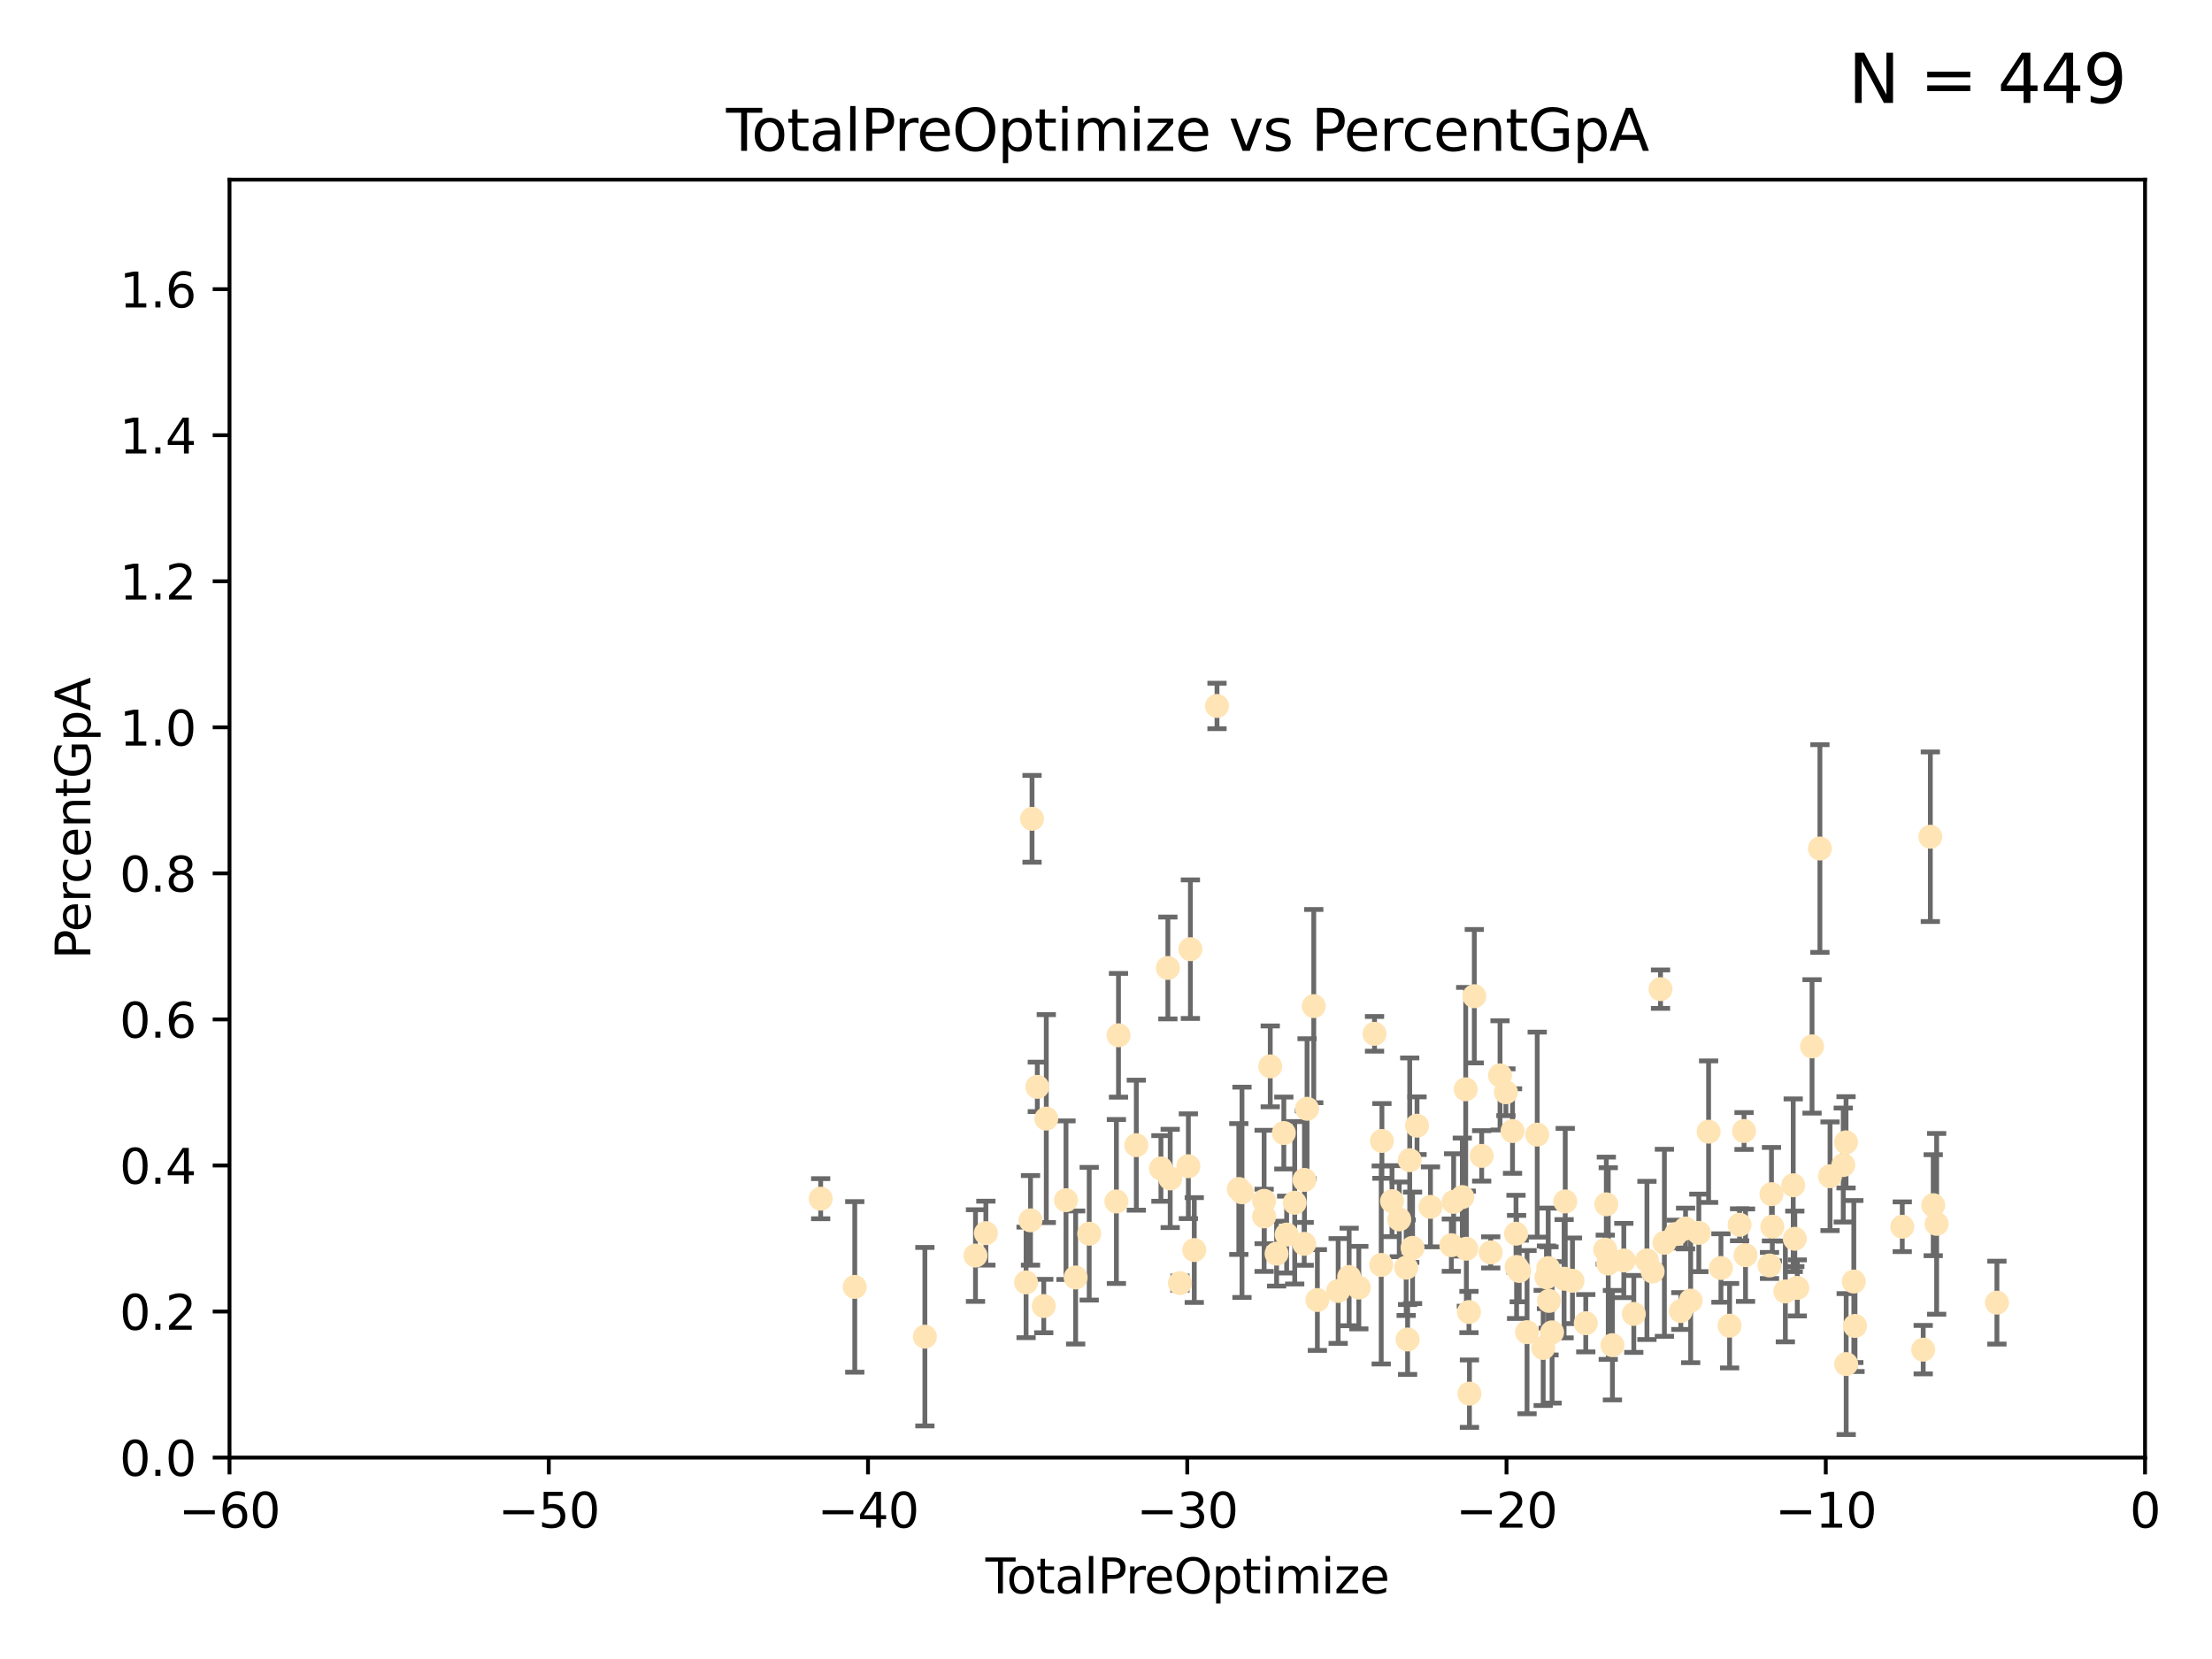 <?xml version="1.0" encoding="utf-8" standalone="no"?>
<!DOCTYPE svg PUBLIC "-//W3C//DTD SVG 1.1//EN"
  "http://www.w3.org/Graphics/SVG/1.1/DTD/svg11.dtd">
<svg xmlns:xlink="http://www.w3.org/1999/xlink" width="460.8pt" height="345.6pt" viewBox="0 0 460.8 345.6" xmlns="http://www.w3.org/2000/svg" version="1.1">
 <defs>
  <style type="text/css">*{stroke-linejoin: round; stroke-linecap: butt}</style>
 </defs>
 <g id="figure_1">
  <g id="patch_1">
   <path d="M 0 345.6 
L 460.8 345.6 
L 460.8 0 
L 0 0 
z
" style="fill: #ffffff"/>
  </g>
  <g id="axes_1">
   <g id="patch_2">
    <path d="M 47.81 303.64 
L 446.85 303.64 
L 446.85 37.422 
L 47.81 37.422 
z
" style="fill: #ffffff"/>
   </g>
   <g id="PathCollection_1">
    <defs>
     <path id="me33adc9827" d="M 0 1.118 
C 0.297 1.118 0.581 1 0.791 0.791 
C 1 0.581 1.118 0.297 1.118 0 
C 1.118 -0.297 1 -0.581 0.791 -0.791 
C 0.581 -1 0.297 -1.118 0 -1.118 
C -0.297 -1.118 -0.581 -1 -0.791 -0.791 
C -1 -0.581 -1.118 -0.297 -1.118 0 
C -1.118 0.297 -1 0.581 -0.791 0.791 
C -0.581 1 -0.297 1.118 0 1.118 
z
" style="stroke: #ffe4b5"/>
    </defs>
    <g clip-path="url(#p67e26efff1)">
     <use xlink:href="#me33adc9827" x="170.962" y="249.708" style="fill: #ffe4b5; stroke: #ffe4b5"/>
     <use xlink:href="#me33adc9827" x="178.063" y="268.085" style="fill: #ffe4b5; stroke: #ffe4b5"/>
     <use xlink:href="#me33adc9827" x="192.67" y="278.455" style="fill: #ffe4b5; stroke: #ffe4b5"/>
     <use xlink:href="#me33adc9827" x="203.213" y="261.557" style="fill: #ffe4b5; stroke: #ffe4b5"/>
     <use xlink:href="#me33adc9827" x="205.376" y="256.885" style="fill: #ffe4b5; stroke: #ffe4b5"/>
     <use xlink:href="#me33adc9827" x="213.75" y="267.147" style="fill: #ffe4b5; stroke: #ffe4b5"/>
     <use xlink:href="#me33adc9827" x="214.673" y="254.219" style="fill: #ffe4b5; stroke: #ffe4b5"/>
     <use xlink:href="#me33adc9827" x="214.992" y="170.572" style="fill: #ffe4b5; stroke: #ffe4b5"/>
     <use xlink:href="#me33adc9827" x="216.091" y="226.414" style="fill: #ffe4b5; stroke: #ffe4b5"/>
     <use xlink:href="#me33adc9827" x="217.434" y="272.074" style="fill: #ffe4b5; stroke: #ffe4b5"/>
     <use xlink:href="#me33adc9827" x="217.96" y="233.023" style="fill: #ffe4b5; stroke: #ffe4b5"/>
     <use xlink:href="#me33adc9827" x="222.067" y="250.02" style="fill: #ffe4b5; stroke: #ffe4b5"/>
     <use xlink:href="#me33adc9827" x="224.076" y="266.122" style="fill: #ffe4b5; stroke: #ffe4b5"/>
     <use xlink:href="#me33adc9827" x="226.902" y="257.007" style="fill: #ffe4b5; stroke: #ffe4b5"/>
     <use xlink:href="#me33adc9827" x="232.565" y="250.291" style="fill: #ffe4b5; stroke: #ffe4b5"/>
     <use xlink:href="#me33adc9827" x="233.003" y="215.668" style="fill: #ffe4b5; stroke: #ffe4b5"/>
     <use xlink:href="#me33adc9827" x="236.715" y="238.559" style="fill: #ffe4b5; stroke: #ffe4b5"/>
     <use xlink:href="#me33adc9827" x="241.843" y="243.41" style="fill: #ffe4b5; stroke: #ffe4b5"/>
     <use xlink:href="#me33adc9827" x="243.292" y="201.648" style="fill: #ffe4b5; stroke: #ffe4b5"/>
     <use xlink:href="#me33adc9827" x="243.773" y="245.49" style="fill: #ffe4b5; stroke: #ffe4b5"/>
     <use xlink:href="#me33adc9827" x="245.807" y="267.292" style="fill: #ffe4b5; stroke: #ffe4b5"/>
     <use xlink:href="#me33adc9827" x="247.558" y="242.944" style="fill: #ffe4b5; stroke: #ffe4b5"/>
     <use xlink:href="#me33adc9827" x="247.983" y="197.733" style="fill: #ffe4b5; stroke: #ffe4b5"/>
     <use xlink:href="#me33adc9827" x="248.789" y="260.41" style="fill: #ffe4b5; stroke: #ffe4b5"/>
     <use xlink:href="#me33adc9827" x="253.525" y="147.062" style="fill: #ffe4b5; stroke: #ffe4b5"/>
     <use xlink:href="#me33adc9827" x="258.065" y="247.695" style="fill: #ffe4b5; stroke: #ffe4b5"/>
     <use xlink:href="#me33adc9827" x="258.728" y="248.376" style="fill: #ffe4b5; stroke: #ffe4b5"/>
     <use xlink:href="#me33adc9827" x="263.341" y="250.158" style="fill: #ffe4b5; stroke: #ffe4b5"/>
     <use xlink:href="#me33adc9827" x="263.342" y="253.403" style="fill: #ffe4b5; stroke: #ffe4b5"/>
     <use xlink:href="#me33adc9827" x="264.616" y="222.148" style="fill: #ffe4b5; stroke: #ffe4b5"/>
     <use xlink:href="#me33adc9827" x="265.938" y="261.161" style="fill: #ffe4b5; stroke: #ffe4b5"/>
     <use xlink:href="#me33adc9827" x="267.444" y="236.027" style="fill: #ffe4b5; stroke: #ffe4b5"/>
     <use xlink:href="#me33adc9827" x="268.035" y="257.181" style="fill: #ffe4b5; stroke: #ffe4b5"/>
     <use xlink:href="#me33adc9827" x="269.713" y="250.561" style="fill: #ffe4b5; stroke: #ffe4b5"/>
     <use xlink:href="#me33adc9827" x="271.691" y="259.114" style="fill: #ffe4b5; stroke: #ffe4b5"/>
     <use xlink:href="#me33adc9827" x="271.74" y="245.796" style="fill: #ffe4b5; stroke: #ffe4b5"/>
     <use xlink:href="#me33adc9827" x="272.283" y="230.977" style="fill: #ffe4b5; stroke: #ffe4b5"/>
     <use xlink:href="#me33adc9827" x="273.681" y="209.591" style="fill: #ffe4b5; stroke: #ffe4b5"/>
     <use xlink:href="#me33adc9827" x="274.432" y="270.817" style="fill: #ffe4b5; stroke: #ffe4b5"/>
     <use xlink:href="#me33adc9827" x="278.764" y="268.931" style="fill: #ffe4b5; stroke: #ffe4b5"/>
     <use xlink:href="#me33adc9827" x="281.054" y="266.013" style="fill: #ffe4b5; stroke: #ffe4b5"/>
     <use xlink:href="#me33adc9827" x="283.069" y="268.23" style="fill: #ffe4b5; stroke: #ffe4b5"/>
     <use xlink:href="#me33adc9827" x="286.339" y="215.367" style="fill: #ffe4b5; stroke: #ffe4b5"/>
     <use xlink:href="#me33adc9827" x="287.734" y="263.513" style="fill: #ffe4b5; stroke: #ffe4b5"/>
     <use xlink:href="#me33adc9827" x="287.88" y="237.677" style="fill: #ffe4b5; stroke: #ffe4b5"/>
     <use xlink:href="#me33adc9827" x="289.981" y="250.221" style="fill: #ffe4b5; stroke: #ffe4b5"/>
     <use xlink:href="#me33adc9827" x="291.488" y="254.015" style="fill: #ffe4b5; stroke: #ffe4b5"/>
     <use xlink:href="#me33adc9827" x="292.932" y="264.076" style="fill: #ffe4b5; stroke: #ffe4b5"/>
     <use xlink:href="#me33adc9827" x="293.228" y="279.042" style="fill: #ffe4b5; stroke: #ffe4b5"/>
     <use xlink:href="#me33adc9827" x="293.67" y="241.688" style="fill: #ffe4b5; stroke: #ffe4b5"/>
     <use xlink:href="#me33adc9827" x="294.263" y="259.947" style="fill: #ffe4b5; stroke: #ffe4b5"/>
     <use xlink:href="#me33adc9827" x="295.192" y="234.502" style="fill: #ffe4b5; stroke: #ffe4b5"/>
     <use xlink:href="#me33adc9827" x="297.991" y="251.414" style="fill: #ffe4b5; stroke: #ffe4b5"/>
     <use xlink:href="#me33adc9827" x="302.341" y="259.391" style="fill: #ffe4b5; stroke: #ffe4b5"/>
     <use xlink:href="#me33adc9827" x="302.817" y="250.371" style="fill: #ffe4b5; stroke: #ffe4b5"/>
     <use xlink:href="#me33adc9827" x="304.625" y="249.371" style="fill: #ffe4b5; stroke: #ffe4b5"/>
     <use xlink:href="#me33adc9827" x="305.334" y="226.923" style="fill: #ffe4b5; stroke: #ffe4b5"/>
     <use xlink:href="#me33adc9827" x="305.468" y="260.135" style="fill: #ffe4b5; stroke: #ffe4b5"/>
     <use xlink:href="#me33adc9827" x="306.01" y="273.318" style="fill: #ffe4b5; stroke: #ffe4b5"/>
     <use xlink:href="#me33adc9827" x="306.112" y="290.323" style="fill: #ffe4b5; stroke: #ffe4b5"/>
     <use xlink:href="#me33adc9827" x="307.125" y="207.528" style="fill: #ffe4b5; stroke: #ffe4b5"/>
     <use xlink:href="#me33adc9827" x="308.661" y="240.789" style="fill: #ffe4b5; stroke: #ffe4b5"/>
     <use xlink:href="#me33adc9827" x="310.542" y="260.899" style="fill: #ffe4b5; stroke: #ffe4b5"/>
     <use xlink:href="#me33adc9827" x="312.483" y="224.022" style="fill: #ffe4b5; stroke: #ffe4b5"/>
     <use xlink:href="#me33adc9827" x="313.708" y="227.531" style="fill: #ffe4b5; stroke: #ffe4b5"/>
     <use xlink:href="#me33adc9827" x="315.086" y="235.617" style="fill: #ffe4b5; stroke: #ffe4b5"/>
     <use xlink:href="#me33adc9827" x="315.811" y="257.004" style="fill: #ffe4b5; stroke: #ffe4b5"/>
     <use xlink:href="#me33adc9827" x="315.932" y="263.928" style="fill: #ffe4b5; stroke: #ffe4b5"/>
     <use xlink:href="#me33adc9827" x="316.484" y="264.762" style="fill: #ffe4b5; stroke: #ffe4b5"/>
     <use xlink:href="#me33adc9827" x="318.111" y="277.512" style="fill: #ffe4b5; stroke: #ffe4b5"/>
     <use xlink:href="#me33adc9827" x="320.231" y="236.361" style="fill: #ffe4b5; stroke: #ffe4b5"/>
     <use xlink:href="#me33adc9827" x="321.475" y="280.799" style="fill: #ffe4b5; stroke: #ffe4b5"/>
     <use xlink:href="#me33adc9827" x="322.156" y="266.086" style="fill: #ffe4b5; stroke: #ffe4b5"/>
     <use xlink:href="#me33adc9827" x="322.522" y="264.168" style="fill: #ffe4b5; stroke: #ffe4b5"/>
     <use xlink:href="#me33adc9827" x="322.683" y="270.998" style="fill: #ffe4b5; stroke: #ffe4b5"/>
     <use xlink:href="#me33adc9827" x="323.327" y="277.552" style="fill: #ffe4b5; stroke: #ffe4b5"/>
     <use xlink:href="#me33adc9827" x="325.832" y="266.382" style="fill: #ffe4b5; stroke: #ffe4b5"/>
     <use xlink:href="#me33adc9827" x="326.067" y="250.285" style="fill: #ffe4b5; stroke: #ffe4b5"/>
     <use xlink:href="#me33adc9827" x="327.574" y="266.81" style="fill: #ffe4b5; stroke: #ffe4b5"/>
     <use xlink:href="#me33adc9827" x="330.345" y="275.65" style="fill: #ffe4b5; stroke: #ffe4b5"/>
     <use xlink:href="#me33adc9827" x="334.407" y="260.315" style="fill: #ffe4b5; stroke: #ffe4b5"/>
     <use xlink:href="#me33adc9827" x="334.626" y="250.884" style="fill: #ffe4b5; stroke: #ffe4b5"/>
     <use xlink:href="#me33adc9827" x="335.028" y="263.22" style="fill: #ffe4b5; stroke: #ffe4b5"/>
     <use xlink:href="#me33adc9827" x="335.902" y="280.226" style="fill: #ffe4b5; stroke: #ffe4b5"/>
     <use xlink:href="#me33adc9827" x="338.269" y="262.58" style="fill: #ffe4b5; stroke: #ffe4b5"/>
     <use xlink:href="#me33adc9827" x="340.35" y="273.716" style="fill: #ffe4b5; stroke: #ffe4b5"/>
     <use xlink:href="#me33adc9827" x="343.087" y="262.567" style="fill: #ffe4b5; stroke: #ffe4b5"/>
     <use xlink:href="#me33adc9827" x="344.277" y="264.887" style="fill: #ffe4b5; stroke: #ffe4b5"/>
     <use xlink:href="#me33adc9827" x="345.917" y="206.057" style="fill: #ffe4b5; stroke: #ffe4b5"/>
     <use xlink:href="#me33adc9827" x="346.726" y="258.899" style="fill: #ffe4b5; stroke: #ffe4b5"/>
     <use xlink:href="#me33adc9827" x="349.161" y="257.073" style="fill: #ffe4b5; stroke: #ffe4b5"/>
     <use xlink:href="#me33adc9827" x="350.147" y="273.114" style="fill: #ffe4b5; stroke: #ffe4b5"/>
     <use xlink:href="#me33adc9827" x="351.133" y="255.923" style="fill: #ffe4b5; stroke: #ffe4b5"/>
     <use xlink:href="#me33adc9827" x="352.196" y="270.944" style="fill: #ffe4b5; stroke: #ffe4b5"/>
     <use xlink:href="#me33adc9827" x="353.898" y="256.831" style="fill: #ffe4b5; stroke: #ffe4b5"/>
     <use xlink:href="#me33adc9827" x="355.933" y="235.747" style="fill: #ffe4b5; stroke: #ffe4b5"/>
     <use xlink:href="#me33adc9827" x="358.504" y="264.149" style="fill: #ffe4b5; stroke: #ffe4b5"/>
     <use xlink:href="#me33adc9827" x="360.305" y="276.165" style="fill: #ffe4b5; stroke: #ffe4b5"/>
     <use xlink:href="#me33adc9827" x="362.387" y="255.144" style="fill: #ffe4b5; stroke: #ffe4b5"/>
     <use xlink:href="#me33adc9827" x="363.317" y="235.609" style="fill: #ffe4b5; stroke: #ffe4b5"/>
     <use xlink:href="#me33adc9827" x="363.624" y="261.476" style="fill: #ffe4b5; stroke: #ffe4b5"/>
     <use xlink:href="#me33adc9827" x="368.618" y="263.624" style="fill: #ffe4b5; stroke: #ffe4b5"/>
     <use xlink:href="#me33adc9827" x="369.031" y="248.768" style="fill: #ffe4b5; stroke: #ffe4b5"/>
     <use xlink:href="#me33adc9827" x="369.207" y="255.536" style="fill: #ffe4b5; stroke: #ffe4b5"/>
     <use xlink:href="#me33adc9827" x="371.922" y="269.033" style="fill: #ffe4b5; stroke: #ffe4b5"/>
     <use xlink:href="#me33adc9827" x="373.56" y="246.914" style="fill: #ffe4b5; stroke: #ffe4b5"/>
     <use xlink:href="#me33adc9827" x="373.892" y="258.063" style="fill: #ffe4b5; stroke: #ffe4b5"/>
     <use xlink:href="#me33adc9827" x="374.408" y="268.295" style="fill: #ffe4b5; stroke: #ffe4b5"/>
     <use xlink:href="#me33adc9827" x="377.482" y="217.983" style="fill: #ffe4b5; stroke: #ffe4b5"/>
     <use xlink:href="#me33adc9827" x="379.121" y="176.762" style="fill: #ffe4b5; stroke: #ffe4b5"/>
     <use xlink:href="#me33adc9827" x="381.23" y="245.035" style="fill: #ffe4b5; stroke: #ffe4b5"/>
     <use xlink:href="#me33adc9827" x="383.984" y="242.699" style="fill: #ffe4b5; stroke: #ffe4b5"/>
     <use xlink:href="#me33adc9827" x="384.563" y="237.968" style="fill: #ffe4b5; stroke: #ffe4b5"/>
     <use xlink:href="#me33adc9827" x="384.593" y="284.159" style="fill: #ffe4b5; stroke: #ffe4b5"/>
     <use xlink:href="#me33adc9827" x="386.184" y="266.968" style="fill: #ffe4b5; stroke: #ffe4b5"/>
     <use xlink:href="#me33adc9827" x="386.433" y="276.214" style="fill: #ffe4b5; stroke: #ffe4b5"/>
     <use xlink:href="#me33adc9827" x="396.276" y="255.552" style="fill: #ffe4b5; stroke: #ffe4b5"/>
     <use xlink:href="#me33adc9827" x="400.639" y="281.158" style="fill: #ffe4b5; stroke: #ffe4b5"/>
     <use xlink:href="#me33adc9827" x="402.125" y="174.306" style="fill: #ffe4b5; stroke: #ffe4b5"/>
     <use xlink:href="#me33adc9827" x="402.726" y="251.062" style="fill: #ffe4b5; stroke: #ffe4b5"/>
     <use xlink:href="#me33adc9827" x="403.436" y="254.95" style="fill: #ffe4b5; stroke: #ffe4b5"/>
     <use xlink:href="#me33adc9827" x="415.995" y="271.363" style="fill: #ffe4b5; stroke: #ffe4b5"/>
    </g>
   </g>
   <g id="matplotlib.axis_1">
    <g id="xtick_1">
     <g id="line2d_1">
      <defs>
       <path id="m6b5ba5a08f" d="M 0 0 
L 0 3.5 
" style="stroke: #000000; stroke-width: 0.8"/>
      </defs>
      <g>
       <use xlink:href="#m6b5ba5a08f" x="47.81" y="303.64" style="stroke: #000000; stroke-width: 0.8"/>
      </g>
     </g>
     <g id="text_1">
      <!-- −60 -->
      <g transform="translate(37.258 318.238)scale(0.1 -0.1)">
       <defs>
        <path id="DejaVuSans-2212" d="M 678 2272 
L 4684 2272 
L 4684 1741 
L 678 1741 
L 678 2272 
z
" transform="scale(0.016)"/>
        <path id="DejaVuSans-36" d="M 2113 2584 
Q 1688 2584 1439 2293 
Q 1191 2003 1191 1497 
Q 1191 994 1439 701 
Q 1688 409 2113 409 
Q 2538 409 2786 701 
Q 3034 994 3034 1497 
Q 3034 2003 2786 2293 
Q 2538 2584 2113 2584 
z
M 3366 4563 
L 3366 3988 
Q 3128 4100 2886 4159 
Q 2644 4219 2406 4219 
Q 1781 4219 1451 3797 
Q 1122 3375 1075 2522 
Q 1259 2794 1537 2939 
Q 1816 3084 2150 3084 
Q 2853 3084 3261 2657 
Q 3669 2231 3669 1497 
Q 3669 778 3244 343 
Q 2819 -91 2113 -91 
Q 1303 -91 875 529 
Q 447 1150 447 2328 
Q 447 3434 972 4092 
Q 1497 4750 2381 4750 
Q 2619 4750 2861 4703 
Q 3103 4656 3366 4563 
z
" transform="scale(0.016)"/>
        <path id="DejaVuSans-30" d="M 2034 4250 
Q 1547 4250 1301 3770 
Q 1056 3291 1056 2328 
Q 1056 1369 1301 889 
Q 1547 409 2034 409 
Q 2525 409 2770 889 
Q 3016 1369 3016 2328 
Q 3016 3291 2770 3770 
Q 2525 4250 2034 4250 
z
M 2034 4750 
Q 2819 4750 3233 4129 
Q 3647 3509 3647 2328 
Q 3647 1150 3233 529 
Q 2819 -91 2034 -91 
Q 1250 -91 836 529 
Q 422 1150 422 2328 
Q 422 3509 836 4129 
Q 1250 4750 2034 4750 
z
" transform="scale(0.016)"/>
       </defs>
       <use xlink:href="#DejaVuSans-2212"/>
       <use xlink:href="#DejaVuSans-36" x="83.789"/>
       <use xlink:href="#DejaVuSans-30" x="147.412"/>
      </g>
     </g>
    </g>
    <g id="xtick_2">
     <g id="line2d_2">
      <g>
       <use xlink:href="#m6b5ba5a08f" x="114.317" y="303.64" style="stroke: #000000; stroke-width: 0.8"/>
      </g>
     </g>
     <g id="text_2">
      <!-- −50 -->
      <g transform="translate(103.764 318.238)scale(0.1 -0.1)">
       <defs>
        <path id="DejaVuSans-35" d="M 691 4666 
L 3169 4666 
L 3169 4134 
L 1269 4134 
L 1269 2991 
Q 1406 3038 1543 3061 
Q 1681 3084 1819 3084 
Q 2600 3084 3056 2656 
Q 3513 2228 3513 1497 
Q 3513 744 3044 326 
Q 2575 -91 1722 -91 
Q 1428 -91 1123 -41 
Q 819 9 494 109 
L 494 744 
Q 775 591 1075 516 
Q 1375 441 1709 441 
Q 2250 441 2565 725 
Q 2881 1009 2881 1497 
Q 2881 1984 2565 2268 
Q 2250 2553 1709 2553 
Q 1456 2553 1204 2497 
Q 953 2441 691 2322 
L 691 4666 
z
" transform="scale(0.016)"/>
       </defs>
       <use xlink:href="#DejaVuSans-2212"/>
       <use xlink:href="#DejaVuSans-35" x="83.789"/>
       <use xlink:href="#DejaVuSans-30" x="147.412"/>
      </g>
     </g>
    </g>
    <g id="xtick_3">
     <g id="line2d_3">
      <g>
       <use xlink:href="#m6b5ba5a08f" x="180.823" y="303.64" style="stroke: #000000; stroke-width: 0.8"/>
      </g>
     </g>
     <g id="text_3">
      <!-- −40 -->
      <g transform="translate(170.271 318.238)scale(0.1 -0.1)">
       <defs>
        <path id="DejaVuSans-34" d="M 2419 4116 
L 825 1625 
L 2419 1625 
L 2419 4116 
z
M 2253 4666 
L 3047 4666 
L 3047 1625 
L 3713 1625 
L 3713 1100 
L 3047 1100 
L 3047 0 
L 2419 0 
L 2419 1100 
L 313 1100 
L 313 1709 
L 2253 4666 
z
" transform="scale(0.016)"/>
       </defs>
       <use xlink:href="#DejaVuSans-2212"/>
       <use xlink:href="#DejaVuSans-34" x="83.789"/>
       <use xlink:href="#DejaVuSans-30" x="147.412"/>
      </g>
     </g>
    </g>
    <g id="xtick_4">
     <g id="line2d_4">
      <g>
       <use xlink:href="#m6b5ba5a08f" x="247.33" y="303.64" style="stroke: #000000; stroke-width: 0.8"/>
      </g>
     </g>
     <g id="text_4">
      <!-- −30 -->
      <g transform="translate(236.778 318.238)scale(0.1 -0.1)">
       <defs>
        <path id="DejaVuSans-33" d="M 2597 2516 
Q 3050 2419 3304 2112 
Q 3559 1806 3559 1356 
Q 3559 666 3084 287 
Q 2609 -91 1734 -91 
Q 1441 -91 1130 -33 
Q 819 25 488 141 
L 488 750 
Q 750 597 1062 519 
Q 1375 441 1716 441 
Q 2309 441 2620 675 
Q 2931 909 2931 1356 
Q 2931 1769 2642 2001 
Q 2353 2234 1838 2234 
L 1294 2234 
L 1294 2753 
L 1863 2753 
Q 2328 2753 2575 2939 
Q 2822 3125 2822 3475 
Q 2822 3834 2567 4026 
Q 2313 4219 1838 4219 
Q 1578 4219 1281 4162 
Q 984 4106 628 3988 
L 628 4550 
Q 988 4650 1302 4700 
Q 1616 4750 1894 4750 
Q 2613 4750 3031 4423 
Q 3450 4097 3450 3541 
Q 3450 3153 3228 2886 
Q 3006 2619 2597 2516 
z
" transform="scale(0.016)"/>
       </defs>
       <use xlink:href="#DejaVuSans-2212"/>
       <use xlink:href="#DejaVuSans-33" x="83.789"/>
       <use xlink:href="#DejaVuSans-30" x="147.412"/>
      </g>
     </g>
    </g>
    <g id="xtick_5">
     <g id="line2d_5">
      <g>
       <use xlink:href="#m6b5ba5a08f" x="313.837" y="303.64" style="stroke: #000000; stroke-width: 0.8"/>
      </g>
     </g>
     <g id="text_5">
      <!-- −20 -->
      <g transform="translate(303.284 318.238)scale(0.1 -0.1)">
       <defs>
        <path id="DejaVuSans-32" d="M 1228 531 
L 3431 531 
L 3431 0 
L 469 0 
L 469 531 
Q 828 903 1448 1529 
Q 2069 2156 2228 2338 
Q 2531 2678 2651 2914 
Q 2772 3150 2772 3378 
Q 2772 3750 2511 3984 
Q 2250 4219 1831 4219 
Q 1534 4219 1204 4116 
Q 875 4013 500 3803 
L 500 4441 
Q 881 4594 1212 4672 
Q 1544 4750 1819 4750 
Q 2544 4750 2975 4387 
Q 3406 4025 3406 3419 
Q 3406 3131 3298 2873 
Q 3191 2616 2906 2266 
Q 2828 2175 2409 1742 
Q 1991 1309 1228 531 
z
" transform="scale(0.016)"/>
       </defs>
       <use xlink:href="#DejaVuSans-2212"/>
       <use xlink:href="#DejaVuSans-32" x="83.789"/>
       <use xlink:href="#DejaVuSans-30" x="147.412"/>
      </g>
     </g>
    </g>
    <g id="xtick_6">
     <g id="line2d_6">
      <g>
       <use xlink:href="#m6b5ba5a08f" x="380.343" y="303.64" style="stroke: #000000; stroke-width: 0.8"/>
      </g>
     </g>
     <g id="text_6">
      <!-- −10 -->
      <g transform="translate(369.791 318.238)scale(0.1 -0.1)">
       <defs>
        <path id="DejaVuSans-31" d="M 794 531 
L 1825 531 
L 1825 4091 
L 703 3866 
L 703 4441 
L 1819 4666 
L 2450 4666 
L 2450 531 
L 3481 531 
L 3481 0 
L 794 0 
L 794 531 
z
" transform="scale(0.016)"/>
       </defs>
       <use xlink:href="#DejaVuSans-2212"/>
       <use xlink:href="#DejaVuSans-31" x="83.789"/>
       <use xlink:href="#DejaVuSans-30" x="147.412"/>
      </g>
     </g>
    </g>
    <g id="xtick_7">
     <g id="line2d_7">
      <g>
       <use xlink:href="#m6b5ba5a08f" x="446.85" y="303.64" style="stroke: #000000; stroke-width: 0.8"/>
      </g>
     </g>
     <g id="text_7">
      <!-- 0 -->
      <g transform="translate(443.669 318.238)scale(0.1 -0.1)">
       <use xlink:href="#DejaVuSans-30"/>
      </g>
     </g>
    </g>
    <g id="text_8">
     <!-- TotalPreOptimize -->
     <g transform="translate(205.287 331.917)scale(0.1 -0.1)">
      <defs>
       <path id="DejaVuSans-54" d="M -19 4666 
L 3928 4666 
L 3928 4134 
L 2272 4134 
L 2272 0 
L 1638 0 
L 1638 4134 
L -19 4134 
L -19 4666 
z
" transform="scale(0.016)"/>
       <path id="DejaVuSans-6f" d="M 1959 3097 
Q 1497 3097 1228 2736 
Q 959 2375 959 1747 
Q 959 1119 1226 758 
Q 1494 397 1959 397 
Q 2419 397 2687 759 
Q 2956 1122 2956 1747 
Q 2956 2369 2687 2733 
Q 2419 3097 1959 3097 
z
M 1959 3584 
Q 2709 3584 3137 3096 
Q 3566 2609 3566 1747 
Q 3566 888 3137 398 
Q 2709 -91 1959 -91 
Q 1206 -91 779 398 
Q 353 888 353 1747 
Q 353 2609 779 3096 
Q 1206 3584 1959 3584 
z
" transform="scale(0.016)"/>
       <path id="DejaVuSans-74" d="M 1172 4494 
L 1172 3500 
L 2356 3500 
L 2356 3053 
L 1172 3053 
L 1172 1153 
Q 1172 725 1289 603 
Q 1406 481 1766 481 
L 2356 481 
L 2356 0 
L 1766 0 
Q 1100 0 847 248 
Q 594 497 594 1153 
L 594 3053 
L 172 3053 
L 172 3500 
L 594 3500 
L 594 4494 
L 1172 4494 
z
" transform="scale(0.016)"/>
       <path id="DejaVuSans-61" d="M 2194 1759 
Q 1497 1759 1228 1600 
Q 959 1441 959 1056 
Q 959 750 1161 570 
Q 1363 391 1709 391 
Q 2188 391 2477 730 
Q 2766 1069 2766 1631 
L 2766 1759 
L 2194 1759 
z
M 3341 1997 
L 3341 0 
L 2766 0 
L 2766 531 
Q 2569 213 2275 61 
Q 1981 -91 1556 -91 
Q 1019 -91 701 211 
Q 384 513 384 1019 
Q 384 1609 779 1909 
Q 1175 2209 1959 2209 
L 2766 2209 
L 2766 2266 
Q 2766 2663 2505 2880 
Q 2244 3097 1772 3097 
Q 1472 3097 1187 3025 
Q 903 2953 641 2809 
L 641 3341 
Q 956 3463 1253 3523 
Q 1550 3584 1831 3584 
Q 2591 3584 2966 3190 
Q 3341 2797 3341 1997 
z
" transform="scale(0.016)"/>
       <path id="DejaVuSans-6c" d="M 603 4863 
L 1178 4863 
L 1178 0 
L 603 0 
L 603 4863 
z
" transform="scale(0.016)"/>
       <path id="DejaVuSans-50" d="M 1259 4147 
L 1259 2394 
L 2053 2394 
Q 2494 2394 2734 2622 
Q 2975 2850 2975 3272 
Q 2975 3691 2734 3919 
Q 2494 4147 2053 4147 
L 1259 4147 
z
M 628 4666 
L 2053 4666 
Q 2838 4666 3239 4311 
Q 3641 3956 3641 3272 
Q 3641 2581 3239 2228 
Q 2838 1875 2053 1875 
L 1259 1875 
L 1259 0 
L 628 0 
L 628 4666 
z
" transform="scale(0.016)"/>
       <path id="DejaVuSans-72" d="M 2631 2963 
Q 2534 3019 2420 3045 
Q 2306 3072 2169 3072 
Q 1681 3072 1420 2755 
Q 1159 2438 1159 1844 
L 1159 0 
L 581 0 
L 581 3500 
L 1159 3500 
L 1159 2956 
Q 1341 3275 1631 3429 
Q 1922 3584 2338 3584 
Q 2397 3584 2469 3576 
Q 2541 3569 2628 3553 
L 2631 2963 
z
" transform="scale(0.016)"/>
       <path id="DejaVuSans-65" d="M 3597 1894 
L 3597 1613 
L 953 1613 
Q 991 1019 1311 708 
Q 1631 397 2203 397 
Q 2534 397 2845 478 
Q 3156 559 3463 722 
L 3463 178 
Q 3153 47 2828 -22 
Q 2503 -91 2169 -91 
Q 1331 -91 842 396 
Q 353 884 353 1716 
Q 353 2575 817 3079 
Q 1281 3584 2069 3584 
Q 2775 3584 3186 3129 
Q 3597 2675 3597 1894 
z
M 3022 2063 
Q 3016 2534 2758 2815 
Q 2500 3097 2075 3097 
Q 1594 3097 1305 2825 
Q 1016 2553 972 2059 
L 3022 2063 
z
" transform="scale(0.016)"/>
       <path id="DejaVuSans-4f" d="M 2522 4238 
Q 1834 4238 1429 3725 
Q 1025 3213 1025 2328 
Q 1025 1447 1429 934 
Q 1834 422 2522 422 
Q 3209 422 3611 934 
Q 4013 1447 4013 2328 
Q 4013 3213 3611 3725 
Q 3209 4238 2522 4238 
z
M 2522 4750 
Q 3503 4750 4090 4092 
Q 4678 3434 4678 2328 
Q 4678 1225 4090 567 
Q 3503 -91 2522 -91 
Q 1538 -91 948 565 
Q 359 1222 359 2328 
Q 359 3434 948 4092 
Q 1538 4750 2522 4750 
z
" transform="scale(0.016)"/>
       <path id="DejaVuSans-70" d="M 1159 525 
L 1159 -1331 
L 581 -1331 
L 581 3500 
L 1159 3500 
L 1159 2969 
Q 1341 3281 1617 3432 
Q 1894 3584 2278 3584 
Q 2916 3584 3314 3078 
Q 3713 2572 3713 1747 
Q 3713 922 3314 415 
Q 2916 -91 2278 -91 
Q 1894 -91 1617 61 
Q 1341 213 1159 525 
z
M 3116 1747 
Q 3116 2381 2855 2742 
Q 2594 3103 2138 3103 
Q 1681 3103 1420 2742 
Q 1159 2381 1159 1747 
Q 1159 1113 1420 752 
Q 1681 391 2138 391 
Q 2594 391 2855 752 
Q 3116 1113 3116 1747 
z
" transform="scale(0.016)"/>
       <path id="DejaVuSans-69" d="M 603 3500 
L 1178 3500 
L 1178 0 
L 603 0 
L 603 3500 
z
M 603 4863 
L 1178 4863 
L 1178 4134 
L 603 4134 
L 603 4863 
z
" transform="scale(0.016)"/>
       <path id="DejaVuSans-6d" d="M 3328 2828 
Q 3544 3216 3844 3400 
Q 4144 3584 4550 3584 
Q 5097 3584 5394 3201 
Q 5691 2819 5691 2113 
L 5691 0 
L 5113 0 
L 5113 2094 
Q 5113 2597 4934 2840 
Q 4756 3084 4391 3084 
Q 3944 3084 3684 2787 
Q 3425 2491 3425 1978 
L 3425 0 
L 2847 0 
L 2847 2094 
Q 2847 2600 2669 2842 
Q 2491 3084 2119 3084 
Q 1678 3084 1418 2786 
Q 1159 2488 1159 1978 
L 1159 0 
L 581 0 
L 581 3500 
L 1159 3500 
L 1159 2956 
Q 1356 3278 1631 3431 
Q 1906 3584 2284 3584 
Q 2666 3584 2933 3390 
Q 3200 3197 3328 2828 
z
" transform="scale(0.016)"/>
       <path id="DejaVuSans-7a" d="M 353 3500 
L 3084 3500 
L 3084 2975 
L 922 459 
L 3084 459 
L 3084 0 
L 275 0 
L 275 525 
L 2438 3041 
L 353 3041 
L 353 3500 
z
" transform="scale(0.016)"/>
      </defs>
      <use xlink:href="#DejaVuSans-54"/>
      <use xlink:href="#DejaVuSans-6f" x="44.084"/>
      <use xlink:href="#DejaVuSans-74" x="105.266"/>
      <use xlink:href="#DejaVuSans-61" x="144.475"/>
      <use xlink:href="#DejaVuSans-6c" x="205.754"/>
      <use xlink:href="#DejaVuSans-50" x="233.537"/>
      <use xlink:href="#DejaVuSans-72" x="292.09"/>
      <use xlink:href="#DejaVuSans-65" x="330.953"/>
      <use xlink:href="#DejaVuSans-4f" x="392.477"/>
      <use xlink:href="#DejaVuSans-70" x="471.188"/>
      <use xlink:href="#DejaVuSans-74" x="534.664"/>
      <use xlink:href="#DejaVuSans-69" x="573.873"/>
      <use xlink:href="#DejaVuSans-6d" x="601.656"/>
      <use xlink:href="#DejaVuSans-69" x="699.068"/>
      <use xlink:href="#DejaVuSans-7a" x="726.852"/>
      <use xlink:href="#DejaVuSans-65" x="779.342"/>
     </g>
    </g>
   </g>
   <g id="matplotlib.axis_2">
    <g id="ytick_1">
     <g id="line2d_8">
      <defs>
       <path id="me64eb4c97d" d="M 0 0 
L -3.5 0 
" style="stroke: #000000; stroke-width: 0.8"/>
      </defs>
      <g>
       <use xlink:href="#me64eb4c97d" x="47.81" y="303.64" style="stroke: #000000; stroke-width: 0.8"/>
      </g>
     </g>
     <g id="text_9">
      <!-- 0.0 -->
      <g transform="translate(24.907 307.439)scale(0.1 -0.1)">
       <defs>
        <path id="DejaVuSans-2e" d="M 684 794 
L 1344 794 
L 1344 0 
L 684 0 
L 684 794 
z
" transform="scale(0.016)"/>
       </defs>
       <use xlink:href="#DejaVuSans-30"/>
       <use xlink:href="#DejaVuSans-2e" x="63.623"/>
       <use xlink:href="#DejaVuSans-30" x="95.41"/>
      </g>
     </g>
    </g>
    <g id="ytick_2">
     <g id="line2d_9">
      <g>
       <use xlink:href="#me64eb4c97d" x="47.81" y="273.215" style="stroke: #000000; stroke-width: 0.8"/>
      </g>
     </g>
     <g id="text_10">
      <!-- 0.2 -->
      <g transform="translate(24.907 277.014)scale(0.1 -0.1)">
       <use xlink:href="#DejaVuSans-30"/>
       <use xlink:href="#DejaVuSans-2e" x="63.623"/>
       <use xlink:href="#DejaVuSans-32" x="95.41"/>
      </g>
     </g>
    </g>
    <g id="ytick_3">
     <g id="line2d_10">
      <g>
       <use xlink:href="#me64eb4c97d" x="47.81" y="242.79" style="stroke: #000000; stroke-width: 0.8"/>
      </g>
     </g>
     <g id="text_11">
      <!-- 0.4 -->
      <g transform="translate(24.907 246.589)scale(0.1 -0.1)">
       <use xlink:href="#DejaVuSans-30"/>
       <use xlink:href="#DejaVuSans-2e" x="63.623"/>
       <use xlink:href="#DejaVuSans-34" x="95.41"/>
      </g>
     </g>
    </g>
    <g id="ytick_4">
     <g id="line2d_11">
      <g>
       <use xlink:href="#me64eb4c97d" x="47.81" y="212.365" style="stroke: #000000; stroke-width: 0.8"/>
      </g>
     </g>
     <g id="text_12">
      <!-- 0.6 -->
      <g transform="translate(24.907 216.164)scale(0.1 -0.1)">
       <use xlink:href="#DejaVuSans-30"/>
       <use xlink:href="#DejaVuSans-2e" x="63.623"/>
       <use xlink:href="#DejaVuSans-36" x="95.41"/>
      </g>
     </g>
    </g>
    <g id="ytick_5">
     <g id="line2d_12">
      <g>
       <use xlink:href="#me64eb4c97d" x="47.81" y="181.94" style="stroke: #000000; stroke-width: 0.8"/>
      </g>
     </g>
     <g id="text_13">
      <!-- 0.8 -->
      <g transform="translate(24.907 185.739)scale(0.1 -0.1)">
       <defs>
        <path id="DejaVuSans-38" d="M 2034 2216 
Q 1584 2216 1326 1975 
Q 1069 1734 1069 1313 
Q 1069 891 1326 650 
Q 1584 409 2034 409 
Q 2484 409 2743 651 
Q 3003 894 3003 1313 
Q 3003 1734 2745 1975 
Q 2488 2216 2034 2216 
z
M 1403 2484 
Q 997 2584 770 2862 
Q 544 3141 544 3541 
Q 544 4100 942 4425 
Q 1341 4750 2034 4750 
Q 2731 4750 3128 4425 
Q 3525 4100 3525 3541 
Q 3525 3141 3298 2862 
Q 3072 2584 2669 2484 
Q 3125 2378 3379 2068 
Q 3634 1759 3634 1313 
Q 3634 634 3220 271 
Q 2806 -91 2034 -91 
Q 1263 -91 848 271 
Q 434 634 434 1313 
Q 434 1759 690 2068 
Q 947 2378 1403 2484 
z
M 1172 3481 
Q 1172 3119 1398 2916 
Q 1625 2713 2034 2713 
Q 2441 2713 2670 2916 
Q 2900 3119 2900 3481 
Q 2900 3844 2670 4047 
Q 2441 4250 2034 4250 
Q 1625 4250 1398 4047 
Q 1172 3844 1172 3481 
z
" transform="scale(0.016)"/>
       </defs>
       <use xlink:href="#DejaVuSans-30"/>
       <use xlink:href="#DejaVuSans-2e" x="63.623"/>
       <use xlink:href="#DejaVuSans-38" x="95.41"/>
      </g>
     </g>
    </g>
    <g id="ytick_6">
     <g id="line2d_13">
      <g>
       <use xlink:href="#me64eb4c97d" x="47.81" y="151.515" style="stroke: #000000; stroke-width: 0.8"/>
      </g>
     </g>
     <g id="text_14">
      <!-- 1.0 -->
      <g transform="translate(24.907 155.315)scale(0.1 -0.1)">
       <use xlink:href="#DejaVuSans-31"/>
       <use xlink:href="#DejaVuSans-2e" x="63.623"/>
       <use xlink:href="#DejaVuSans-30" x="95.41"/>
      </g>
     </g>
    </g>
    <g id="ytick_7">
     <g id="line2d_14">
      <g>
       <use xlink:href="#me64eb4c97d" x="47.81" y="121.09" style="stroke: #000000; stroke-width: 0.8"/>
      </g>
     </g>
     <g id="text_15">
      <!-- 1.2 -->
      <g transform="translate(24.907 124.89)scale(0.1 -0.1)">
       <use xlink:href="#DejaVuSans-31"/>
       <use xlink:href="#DejaVuSans-2e" x="63.623"/>
       <use xlink:href="#DejaVuSans-32" x="95.41"/>
      </g>
     </g>
    </g>
    <g id="ytick_8">
     <g id="line2d_15">
      <g>
       <use xlink:href="#me64eb4c97d" x="47.81" y="90.665" style="stroke: #000000; stroke-width: 0.8"/>
      </g>
     </g>
     <g id="text_16">
      <!-- 1.4 -->
      <g transform="translate(24.907 94.465)scale(0.1 -0.1)">
       <use xlink:href="#DejaVuSans-31"/>
       <use xlink:href="#DejaVuSans-2e" x="63.623"/>
       <use xlink:href="#DejaVuSans-34" x="95.41"/>
      </g>
     </g>
    </g>
    <g id="ytick_9">
     <g id="line2d_16">
      <g>
       <use xlink:href="#me64eb4c97d" x="47.81" y="60.241" style="stroke: #000000; stroke-width: 0.8"/>
      </g>
     </g>
     <g id="text_17">
      <!-- 1.6 -->
      <g transform="translate(24.907 64.04)scale(0.1 -0.1)">
       <use xlink:href="#DejaVuSans-31"/>
       <use xlink:href="#DejaVuSans-2e" x="63.623"/>
       <use xlink:href="#DejaVuSans-36" x="95.41"/>
      </g>
     </g>
    </g>
    <g id="text_18">
     <!-- PercentGpA -->
     <g transform="translate(18.827 199.807)rotate(-90)scale(0.1 -0.1)">
      <defs>
       <path id="DejaVuSans-63" d="M 3122 3366 
L 3122 2828 
Q 2878 2963 2633 3030 
Q 2388 3097 2138 3097 
Q 1578 3097 1268 2742 
Q 959 2388 959 1747 
Q 959 1106 1268 751 
Q 1578 397 2138 397 
Q 2388 397 2633 464 
Q 2878 531 3122 666 
L 3122 134 
Q 2881 22 2623 -34 
Q 2366 -91 2075 -91 
Q 1284 -91 818 406 
Q 353 903 353 1747 
Q 353 2603 823 3093 
Q 1294 3584 2113 3584 
Q 2378 3584 2631 3529 
Q 2884 3475 3122 3366 
z
" transform="scale(0.016)"/>
       <path id="DejaVuSans-6e" d="M 3513 2113 
L 3513 0 
L 2938 0 
L 2938 2094 
Q 2938 2591 2744 2837 
Q 2550 3084 2163 3084 
Q 1697 3084 1428 2787 
Q 1159 2491 1159 1978 
L 1159 0 
L 581 0 
L 581 3500 
L 1159 3500 
L 1159 2956 
Q 1366 3272 1645 3428 
Q 1925 3584 2291 3584 
Q 2894 3584 3203 3211 
Q 3513 2838 3513 2113 
z
" transform="scale(0.016)"/>
       <path id="DejaVuSans-47" d="M 3809 666 
L 3809 1919 
L 2778 1919 
L 2778 2438 
L 4434 2438 
L 4434 434 
Q 4069 175 3628 42 
Q 3188 -91 2688 -91 
Q 1594 -91 976 548 
Q 359 1188 359 2328 
Q 359 3472 976 4111 
Q 1594 4750 2688 4750 
Q 3144 4750 3555 4637 
Q 3966 4525 4313 4306 
L 4313 3634 
Q 3963 3931 3569 4081 
Q 3175 4231 2741 4231 
Q 1884 4231 1454 3753 
Q 1025 3275 1025 2328 
Q 1025 1384 1454 906 
Q 1884 428 2741 428 
Q 3075 428 3337 486 
Q 3600 544 3809 666 
z
" transform="scale(0.016)"/>
       <path id="DejaVuSans-41" d="M 2188 4044 
L 1331 1722 
L 3047 1722 
L 2188 4044 
z
M 1831 4666 
L 2547 4666 
L 4325 0 
L 3669 0 
L 3244 1197 
L 1141 1197 
L 716 0 
L 50 0 
L 1831 4666 
z
" transform="scale(0.016)"/>
      </defs>
      <use xlink:href="#DejaVuSans-50"/>
      <use xlink:href="#DejaVuSans-65" x="56.678"/>
      <use xlink:href="#DejaVuSans-72" x="118.201"/>
      <use xlink:href="#DejaVuSans-63" x="157.064"/>
      <use xlink:href="#DejaVuSans-65" x="212.045"/>
      <use xlink:href="#DejaVuSans-6e" x="273.568"/>
      <use xlink:href="#DejaVuSans-74" x="336.947"/>
      <use xlink:href="#DejaVuSans-47" x="376.156"/>
      <use xlink:href="#DejaVuSans-70" x="453.646"/>
      <use xlink:href="#DejaVuSans-41" x="517.123"/>
     </g>
    </g>
   </g>
   <g id="LineCollection_1">
    <path d="M 170.962 253.885 
L 170.962 245.53 
" clip-path="url(#p67e26efff1)" style="fill: none; stroke: #696969"/>
    <path d="M 178.063 285.852 
L 178.063 250.318 
" clip-path="url(#p67e26efff1)" style="fill: none; stroke: #696969"/>
    <path d="M 192.67 297.046 
L 192.67 259.865 
" clip-path="url(#p67e26efff1)" style="fill: none; stroke: #696969"/>
    <path d="M 203.213 271.104 
L 203.213 252.01 
" clip-path="url(#p67e26efff1)" style="fill: none; stroke: #696969"/>
    <path d="M 205.376 263.543 
L 205.376 250.227 
" clip-path="url(#p67e26efff1)" style="fill: none; stroke: #696969"/>
    <path d="M 213.75 278.663 
L 213.75 255.632 
" clip-path="url(#p67e26efff1)" style="fill: none; stroke: #696969"/>
    <path d="M 214.673 263.552 
L 214.673 244.886 
" clip-path="url(#p67e26efff1)" style="fill: none; stroke: #696969"/>
    <path d="M 214.992 179.614 
L 214.992 161.53 
" clip-path="url(#p67e26efff1)" style="fill: none; stroke: #696969"/>
    <path d="M 216.091 231.562 
L 216.091 221.266 
" clip-path="url(#p67e26efff1)" style="fill: none; stroke: #696969"/>
    <path d="M 217.434 277.636 
L 217.434 266.512 
" clip-path="url(#p67e26efff1)" style="fill: none; stroke: #696969"/>
    <path d="M 217.96 254.68 
L 217.96 211.367 
" clip-path="url(#p67e26efff1)" style="fill: none; stroke: #696969"/>
    <path d="M 222.067 266.54 
L 222.067 233.5 
" clip-path="url(#p67e26efff1)" style="fill: none; stroke: #696969"/>
    <path d="M 224.076 279.982 
L 224.076 252.263 
" clip-path="url(#p67e26efff1)" style="fill: none; stroke: #696969"/>
    <path d="M 226.902 270.826 
L 226.902 243.189 
" clip-path="url(#p67e26efff1)" style="fill: none; stroke: #696969"/>
    <path d="M 232.565 267.368 
L 232.565 233.214 
" clip-path="url(#p67e26efff1)" style="fill: none; stroke: #696969"/>
    <path d="M 233.003 228.556 
L 233.003 202.779 
" clip-path="url(#p67e26efff1)" style="fill: none; stroke: #696969"/>
    <path d="M 236.715 252.099 
L 236.715 225.019 
" clip-path="url(#p67e26efff1)" style="fill: none; stroke: #696969"/>
    <path d="M 241.843 250.245 
L 241.843 236.575 
" clip-path="url(#p67e26efff1)" style="fill: none; stroke: #696969"/>
    <path d="M 243.292 212.254 
L 243.292 191.042 
" clip-path="url(#p67e26efff1)" style="fill: none; stroke: #696969"/>
    <path d="M 243.773 255.725 
L 243.773 235.255 
" clip-path="url(#p67e26efff1)" style="fill: none; stroke: #696969"/>
    <path d="M 245.807 268.768 
L 245.807 265.816 
" clip-path="url(#p67e26efff1)" style="fill: none; stroke: #696969"/>
    <path d="M 247.558 253.854 
L 247.558 232.034 
" clip-path="url(#p67e26efff1)" style="fill: none; stroke: #696969"/>
    <path d="M 247.983 212.165 
L 247.983 183.302 
" clip-path="url(#p67e26efff1)" style="fill: none; stroke: #696969"/>
    <path d="M 248.789 271.329 
L 248.789 249.492 
" clip-path="url(#p67e26efff1)" style="fill: none; stroke: #696969"/>
    <path d="M 253.525 151.8 
L 253.525 142.323 
" clip-path="url(#p67e26efff1)" style="fill: none; stroke: #696969"/>
    <path d="M 258.065 261.326 
L 258.065 234.064 
" clip-path="url(#p67e26efff1)" style="fill: none; stroke: #696969"/>
    <path d="M 258.728 270.282 
L 258.728 226.47 
" clip-path="url(#p67e26efff1)" style="fill: none; stroke: #696969"/>
    <path d="M 263.341 264.86 
L 263.341 235.455 
" clip-path="url(#p67e26efff1)" style="fill: none; stroke: #696969"/>
    <path d="M 263.342 259.077 
L 263.342 247.729 
" clip-path="url(#p67e26efff1)" style="fill: none; stroke: #696969"/>
    <path d="M 264.616 230.569 
L 264.616 213.727 
" clip-path="url(#p67e26efff1)" style="fill: none; stroke: #696969"/>
    <path d="M 265.938 267.91 
L 265.938 254.411 
" clip-path="url(#p67e26efff1)" style="fill: none; stroke: #696969"/>
    <path d="M 267.444 243.518 
L 267.444 228.536 
" clip-path="url(#p67e26efff1)" style="fill: none; stroke: #696969"/>
    <path d="M 268.035 265.187 
L 268.035 249.175 
" clip-path="url(#p67e26efff1)" style="fill: none; stroke: #696969"/>
    <path d="M 269.713 267.477 
L 269.713 233.644 
" clip-path="url(#p67e26efff1)" style="fill: none; stroke: #696969"/>
    <path d="M 271.691 263.578 
L 271.691 254.65 
" clip-path="url(#p67e26efff1)" style="fill: none; stroke: #696969"/>
    <path d="M 271.74 260.184 
L 271.74 231.408 
" clip-path="url(#p67e26efff1)" style="fill: none; stroke: #696969"/>
    <path d="M 272.283 245.57 
L 272.283 216.383 
" clip-path="url(#p67e26efff1)" style="fill: none; stroke: #696969"/>
    <path d="M 273.681 229.715 
L 273.681 189.466 
" clip-path="url(#p67e26efff1)" style="fill: none; stroke: #696969"/>
    <path d="M 274.432 281.315 
L 274.432 260.319 
" clip-path="url(#p67e26efff1)" style="fill: none; stroke: #696969"/>
    <path d="M 278.764 279.847 
L 278.764 258.014 
" clip-path="url(#p67e26efff1)" style="fill: none; stroke: #696969"/>
    <path d="M 281.054 276.174 
L 281.054 255.852 
" clip-path="url(#p67e26efff1)" style="fill: none; stroke: #696969"/>
    <path d="M 283.069 276.824 
L 283.069 259.636 
" clip-path="url(#p67e26efff1)" style="fill: none; stroke: #696969"/>
    <path d="M 286.339 218.976 
L 286.339 211.757 
" clip-path="url(#p67e26efff1)" style="fill: none; stroke: #696969"/>
    <path d="M 287.734 284.135 
L 287.734 242.891 
" clip-path="url(#p67e26efff1)" style="fill: none; stroke: #696969"/>
    <path d="M 287.88 245.462 
L 287.88 229.891 
" clip-path="url(#p67e26efff1)" style="fill: none; stroke: #696969"/>
    <path d="M 289.981 257.615 
L 289.981 242.828 
" clip-path="url(#p67e26efff1)" style="fill: none; stroke: #696969"/>
    <path d="M 291.488 261.797 
L 291.488 246.233 
" clip-path="url(#p67e26efff1)" style="fill: none; stroke: #696969"/>
    <path d="M 292.932 274.033 
L 292.932 254.118 
" clip-path="url(#p67e26efff1)" style="fill: none; stroke: #696969"/>
    <path d="M 293.228 286.321 
L 293.228 271.763 
" clip-path="url(#p67e26efff1)" style="fill: none; stroke: #696969"/>
    <path d="M 293.67 262.985 
L 293.67 220.39 
" clip-path="url(#p67e26efff1)" style="fill: none; stroke: #696969"/>
    <path d="M 294.263 271.553 
L 294.263 248.341 
" clip-path="url(#p67e26efff1)" style="fill: none; stroke: #696969"/>
    <path d="M 295.192 240.504 
L 295.192 228.5 
" clip-path="url(#p67e26efff1)" style="fill: none; stroke: #696969"/>
    <path d="M 297.991 259.736 
L 297.991 243.091 
" clip-path="url(#p67e26efff1)" style="fill: none; stroke: #696969"/>
    <path d="M 302.341 264.836 
L 302.341 253.945 
" clip-path="url(#p67e26efff1)" style="fill: none; stroke: #696969"/>
    <path d="M 302.817 260.389 
L 302.817 240.352 
" clip-path="url(#p67e26efff1)" style="fill: none; stroke: #696969"/>
    <path d="M 304.625 261.665 
L 304.625 237.076 
" clip-path="url(#p67e26efff1)" style="fill: none; stroke: #696969"/>
    <path d="M 305.334 248.15 
L 305.334 205.696 
" clip-path="url(#p67e26efff1)" style="fill: none; stroke: #696969"/>
    <path d="M 305.468 272.112 
L 305.468 248.157 
" clip-path="url(#p67e26efff1)" style="fill: none; stroke: #696969"/>
    <path d="M 306.01 277.62 
L 306.01 269.017 
" clip-path="url(#p67e26efff1)" style="fill: none; stroke: #696969"/>
    <path d="M 306.112 297.345 
L 306.112 283.302 
" clip-path="url(#p67e26efff1)" style="fill: none; stroke: #696969"/>
    <path d="M 307.125 221.424 
L 307.125 193.632 
" clip-path="url(#p67e26efff1)" style="fill: none; stroke: #696969"/>
    <path d="M 308.661 246.042 
L 308.661 235.536 
" clip-path="url(#p67e26efff1)" style="fill: none; stroke: #696969"/>
    <path d="M 310.542 264.15 
L 310.542 257.649 
" clip-path="url(#p67e26efff1)" style="fill: none; stroke: #696969"/>
    <path d="M 312.483 235.399 
L 312.483 212.645 
" clip-path="url(#p67e26efff1)" style="fill: none; stroke: #696969"/>
    <path d="M 313.708 232.405 
L 313.708 222.658 
" clip-path="url(#p67e26efff1)" style="fill: none; stroke: #696969"/>
    <path d="M 315.086 244.421 
L 315.086 226.814 
" clip-path="url(#p67e26efff1)" style="fill: none; stroke: #696969"/>
    <path d="M 315.811 265.007 
L 315.811 249.002 
" clip-path="url(#p67e26efff1)" style="fill: none; stroke: #696969"/>
    <path d="M 315.932 274.671 
L 315.932 253.186 
" clip-path="url(#p67e26efff1)" style="fill: none; stroke: #696969"/>
    <path d="M 316.484 271.182 
L 316.484 258.341 
" clip-path="url(#p67e26efff1)" style="fill: none; stroke: #696969"/>
    <path d="M 318.111 294.511 
L 318.111 260.512 
" clip-path="url(#p67e26efff1)" style="fill: none; stroke: #696969"/>
    <path d="M 320.231 257.711 
L 320.231 215.012 
" clip-path="url(#p67e26efff1)" style="fill: none; stroke: #696969"/>
    <path d="M 321.475 292.79 
L 321.475 268.809 
" clip-path="url(#p67e26efff1)" style="fill: none; stroke: #696969"/>
    <path d="M 322.156 272.612 
L 322.156 259.56 
" clip-path="url(#p67e26efff1)" style="fill: none; stroke: #696969"/>
    <path d="M 322.522 276.668 
L 322.522 251.669 
" clip-path="url(#p67e26efff1)" style="fill: none; stroke: #696969"/>
    <path d="M 322.683 282.259 
L 322.683 259.737 
" clip-path="url(#p67e26efff1)" style="fill: none; stroke: #696969"/>
    <path d="M 323.327 292.285 
L 323.327 262.819 
" clip-path="url(#p67e26efff1)" style="fill: none; stroke: #696969"/>
    <path d="M 325.832 278.704 
L 325.832 254.06 
" clip-path="url(#p67e26efff1)" style="fill: none; stroke: #696969"/>
    <path d="M 326.067 265.506 
L 326.067 235.063 
" clip-path="url(#p67e26efff1)" style="fill: none; stroke: #696969"/>
    <path d="M 327.574 275.729 
L 327.574 257.891 
" clip-path="url(#p67e26efff1)" style="fill: none; stroke: #696969"/>
    <path d="M 330.345 281.623 
L 330.345 269.677 
" clip-path="url(#p67e26efff1)" style="fill: none; stroke: #696969"/>
    <path d="M 334.407 263.331 
L 334.407 257.3 
" clip-path="url(#p67e26efff1)" style="fill: none; stroke: #696969"/>
    <path d="M 334.626 260.721 
L 334.626 241.047 
" clip-path="url(#p67e26efff1)" style="fill: none; stroke: #696969"/>
    <path d="M 335.028 283.184 
L 335.028 243.256 
" clip-path="url(#p67e26efff1)" style="fill: none; stroke: #696969"/>
    <path d="M 335.902 291.627 
L 335.902 268.825 
" clip-path="url(#p67e26efff1)" style="fill: none; stroke: #696969"/>
    <path d="M 338.269 270.315 
L 338.269 254.845 
" clip-path="url(#p67e26efff1)" style="fill: none; stroke: #696969"/>
    <path d="M 340.35 281.728 
L 340.35 265.704 
" clip-path="url(#p67e26efff1)" style="fill: none; stroke: #696969"/>
    <path d="M 343.087 279.043 
L 343.087 246.091 
" clip-path="url(#p67e26efff1)" style="fill: none; stroke: #696969"/>
    <path d="M 344.277 266.084 
L 344.277 263.69 
" clip-path="url(#p67e26efff1)" style="fill: none; stroke: #696969"/>
    <path d="M 345.917 210.055 
L 345.917 202.059 
" clip-path="url(#p67e26efff1)" style="fill: none; stroke: #696969"/>
    <path d="M 346.726 278.384 
L 346.726 239.414 
" clip-path="url(#p67e26efff1)" style="fill: none; stroke: #696969"/>
    <path d="M 349.161 259.963 
L 349.161 254.184 
" clip-path="url(#p67e26efff1)" style="fill: none; stroke: #696969"/>
    <path d="M 350.147 276.947 
L 350.147 269.281 
" clip-path="url(#p67e26efff1)" style="fill: none; stroke: #696969"/>
    <path d="M 351.133 260.161 
L 351.133 251.684 
" clip-path="url(#p67e26efff1)" style="fill: none; stroke: #696969"/>
    <path d="M 352.196 283.872 
L 352.196 258.015 
" clip-path="url(#p67e26efff1)" style="fill: none; stroke: #696969"/>
    <path d="M 353.898 264.904 
L 353.898 248.758 
" clip-path="url(#p67e26efff1)" style="fill: none; stroke: #696969"/>
    <path d="M 355.933 250.488 
L 355.933 221.006 
" clip-path="url(#p67e26efff1)" style="fill: none; stroke: #696969"/>
    <path d="M 358.504 271.277 
L 358.504 257.021 
" clip-path="url(#p67e26efff1)" style="fill: none; stroke: #696969"/>
    <path d="M 360.305 284.962 
L 360.305 267.367 
" clip-path="url(#p67e26efff1)" style="fill: none; stroke: #696969"/>
    <path d="M 362.387 258.476 
L 362.387 251.812 
" clip-path="url(#p67e26efff1)" style="fill: none; stroke: #696969"/>
    <path d="M 363.317 239.45 
L 363.317 231.768 
" clip-path="url(#p67e26efff1)" style="fill: none; stroke: #696969"/>
    <path d="M 363.624 271.103 
L 363.624 251.849 
" clip-path="url(#p67e26efff1)" style="fill: none; stroke: #696969"/>
    <path d="M 368.618 266.34 
L 368.618 260.908 
" clip-path="url(#p67e26efff1)" style="fill: none; stroke: #696969"/>
    <path d="M 369.031 258.506 
L 369.031 239.03 
" clip-path="url(#p67e26efff1)" style="fill: none; stroke: #696969"/>
    <path d="M 369.207 262.681 
L 369.207 248.392 
" clip-path="url(#p67e26efff1)" style="fill: none; stroke: #696969"/>
    <path d="M 371.922 279.529 
L 371.922 258.537 
" clip-path="url(#p67e26efff1)" style="fill: none; stroke: #696969"/>
    <path d="M 373.56 264.9 
L 373.56 228.927 
" clip-path="url(#p67e26efff1)" style="fill: none; stroke: #696969"/>
    <path d="M 373.892 263.838 
L 373.892 252.288 
" clip-path="url(#p67e26efff1)" style="fill: none; stroke: #696969"/>
    <path d="M 374.408 274.134 
L 374.408 262.456 
" clip-path="url(#p67e26efff1)" style="fill: none; stroke: #696969"/>
    <path d="M 377.482 231.881 
L 377.482 204.085 
" clip-path="url(#p67e26efff1)" style="fill: none; stroke: #696969"/>
    <path d="M 379.121 198.393 
L 379.121 155.132 
" clip-path="url(#p67e26efff1)" style="fill: none; stroke: #696969"/>
    <path d="M 381.23 256.353 
L 381.23 233.717 
" clip-path="url(#p67e26efff1)" style="fill: none; stroke: #696969"/>
    <path d="M 383.984 254.569 
L 383.984 230.828 
" clip-path="url(#p67e26efff1)" style="fill: none; stroke: #696969"/>
    <path d="M 384.563 247.476 
L 384.563 228.459 
" clip-path="url(#p67e26efff1)" style="fill: none; stroke: #696969"/>
    <path d="M 384.593 298.836 
L 384.593 269.483 
" clip-path="url(#p67e26efff1)" style="fill: none; stroke: #696969"/>
    <path d="M 386.184 283.842 
L 386.184 250.094 
" clip-path="url(#p67e26efff1)" style="fill: none; stroke: #696969"/>
    <path d="M 386.433 285.708 
L 386.433 266.721 
" clip-path="url(#p67e26efff1)" style="fill: none; stroke: #696969"/>
    <path d="M 396.276 260.729 
L 396.276 250.374 
" clip-path="url(#p67e26efff1)" style="fill: none; stroke: #696969"/>
    <path d="M 400.639 286.203 
L 400.639 276.112 
" clip-path="url(#p67e26efff1)" style="fill: none; stroke: #696969"/>
    <path d="M 402.125 191.968 
L 402.125 156.645 
" clip-path="url(#p67e26efff1)" style="fill: none; stroke: #696969"/>
    <path d="M 402.726 261.582 
L 402.726 240.542 
" clip-path="url(#p67e26efff1)" style="fill: none; stroke: #696969"/>
    <path d="M 403.436 273.778 
L 403.436 236.122 
" clip-path="url(#p67e26efff1)" style="fill: none; stroke: #696969"/>
    <path d="M 415.995 279.995 
L 415.995 262.731 
" clip-path="url(#p67e26efff1)" style="fill: none; stroke: #696969"/>
   </g>
   <g id="line2d_17">
    <defs>
     <path id="m541c93770e" d="M 2 0 
L -2 -0 
" style="stroke: #696969"/>
    </defs>
    <g clip-path="url(#p67e26efff1)">
     <use xlink:href="#m541c93770e" x="170.962" y="253.885" style="fill: #696969; stroke: #696969"/>
     <use xlink:href="#m541c93770e" x="178.063" y="285.852" style="fill: #696969; stroke: #696969"/>
     <use xlink:href="#m541c93770e" x="192.67" y="297.046" style="fill: #696969; stroke: #696969"/>
     <use xlink:href="#m541c93770e" x="203.213" y="271.104" style="fill: #696969; stroke: #696969"/>
     <use xlink:href="#m541c93770e" x="205.376" y="263.543" style="fill: #696969; stroke: #696969"/>
     <use xlink:href="#m541c93770e" x="213.75" y="278.663" style="fill: #696969; stroke: #696969"/>
     <use xlink:href="#m541c93770e" x="214.673" y="263.552" style="fill: #696969; stroke: #696969"/>
     <use xlink:href="#m541c93770e" x="214.992" y="179.614" style="fill: #696969; stroke: #696969"/>
     <use xlink:href="#m541c93770e" x="216.091" y="231.562" style="fill: #696969; stroke: #696969"/>
     <use xlink:href="#m541c93770e" x="217.434" y="277.636" style="fill: #696969; stroke: #696969"/>
     <use xlink:href="#m541c93770e" x="217.96" y="254.68" style="fill: #696969; stroke: #696969"/>
     <use xlink:href="#m541c93770e" x="222.067" y="266.54" style="fill: #696969; stroke: #696969"/>
     <use xlink:href="#m541c93770e" x="224.076" y="279.982" style="fill: #696969; stroke: #696969"/>
     <use xlink:href="#m541c93770e" x="226.902" y="270.826" style="fill: #696969; stroke: #696969"/>
     <use xlink:href="#m541c93770e" x="232.565" y="267.368" style="fill: #696969; stroke: #696969"/>
     <use xlink:href="#m541c93770e" x="233.003" y="228.556" style="fill: #696969; stroke: #696969"/>
     <use xlink:href="#m541c93770e" x="236.715" y="252.099" style="fill: #696969; stroke: #696969"/>
     <use xlink:href="#m541c93770e" x="241.843" y="250.245" style="fill: #696969; stroke: #696969"/>
     <use xlink:href="#m541c93770e" x="243.292" y="212.254" style="fill: #696969; stroke: #696969"/>
     <use xlink:href="#m541c93770e" x="243.773" y="255.725" style="fill: #696969; stroke: #696969"/>
     <use xlink:href="#m541c93770e" x="245.807" y="268.768" style="fill: #696969; stroke: #696969"/>
     <use xlink:href="#m541c93770e" x="247.558" y="253.854" style="fill: #696969; stroke: #696969"/>
     <use xlink:href="#m541c93770e" x="247.983" y="212.165" style="fill: #696969; stroke: #696969"/>
     <use xlink:href="#m541c93770e" x="248.789" y="271.329" style="fill: #696969; stroke: #696969"/>
     <use xlink:href="#m541c93770e" x="253.525" y="151.8" style="fill: #696969; stroke: #696969"/>
     <use xlink:href="#m541c93770e" x="258.065" y="261.326" style="fill: #696969; stroke: #696969"/>
     <use xlink:href="#m541c93770e" x="258.728" y="270.282" style="fill: #696969; stroke: #696969"/>
     <use xlink:href="#m541c93770e" x="263.341" y="264.86" style="fill: #696969; stroke: #696969"/>
     <use xlink:href="#m541c93770e" x="263.342" y="259.077" style="fill: #696969; stroke: #696969"/>
     <use xlink:href="#m541c93770e" x="264.616" y="230.569" style="fill: #696969; stroke: #696969"/>
     <use xlink:href="#m541c93770e" x="265.938" y="267.91" style="fill: #696969; stroke: #696969"/>
     <use xlink:href="#m541c93770e" x="267.444" y="243.518" style="fill: #696969; stroke: #696969"/>
     <use xlink:href="#m541c93770e" x="268.035" y="265.187" style="fill: #696969; stroke: #696969"/>
     <use xlink:href="#m541c93770e" x="269.713" y="267.477" style="fill: #696969; stroke: #696969"/>
     <use xlink:href="#m541c93770e" x="271.691" y="263.578" style="fill: #696969; stroke: #696969"/>
     <use xlink:href="#m541c93770e" x="271.74" y="260.184" style="fill: #696969; stroke: #696969"/>
     <use xlink:href="#m541c93770e" x="272.283" y="245.57" style="fill: #696969; stroke: #696969"/>
     <use xlink:href="#m541c93770e" x="273.681" y="229.715" style="fill: #696969; stroke: #696969"/>
     <use xlink:href="#m541c93770e" x="274.432" y="281.315" style="fill: #696969; stroke: #696969"/>
     <use xlink:href="#m541c93770e" x="278.764" y="279.847" style="fill: #696969; stroke: #696969"/>
     <use xlink:href="#m541c93770e" x="281.054" y="276.174" style="fill: #696969; stroke: #696969"/>
     <use xlink:href="#m541c93770e" x="283.069" y="276.824" style="fill: #696969; stroke: #696969"/>
     <use xlink:href="#m541c93770e" x="286.339" y="218.976" style="fill: #696969; stroke: #696969"/>
     <use xlink:href="#m541c93770e" x="287.734" y="284.135" style="fill: #696969; stroke: #696969"/>
     <use xlink:href="#m541c93770e" x="287.88" y="245.462" style="fill: #696969; stroke: #696969"/>
     <use xlink:href="#m541c93770e" x="289.981" y="257.615" style="fill: #696969; stroke: #696969"/>
     <use xlink:href="#m541c93770e" x="291.488" y="261.797" style="fill: #696969; stroke: #696969"/>
     <use xlink:href="#m541c93770e" x="292.932" y="274.033" style="fill: #696969; stroke: #696969"/>
     <use xlink:href="#m541c93770e" x="293.228" y="286.321" style="fill: #696969; stroke: #696969"/>
     <use xlink:href="#m541c93770e" x="293.67" y="262.985" style="fill: #696969; stroke: #696969"/>
     <use xlink:href="#m541c93770e" x="294.263" y="271.553" style="fill: #696969; stroke: #696969"/>
     <use xlink:href="#m541c93770e" x="295.192" y="240.504" style="fill: #696969; stroke: #696969"/>
     <use xlink:href="#m541c93770e" x="297.991" y="259.736" style="fill: #696969; stroke: #696969"/>
     <use xlink:href="#m541c93770e" x="302.341" y="264.836" style="fill: #696969; stroke: #696969"/>
     <use xlink:href="#m541c93770e" x="302.817" y="260.389" style="fill: #696969; stroke: #696969"/>
     <use xlink:href="#m541c93770e" x="304.625" y="261.665" style="fill: #696969; stroke: #696969"/>
     <use xlink:href="#m541c93770e" x="305.334" y="248.15" style="fill: #696969; stroke: #696969"/>
     <use xlink:href="#m541c93770e" x="305.468" y="272.112" style="fill: #696969; stroke: #696969"/>
     <use xlink:href="#m541c93770e" x="306.01" y="277.62" style="fill: #696969; stroke: #696969"/>
     <use xlink:href="#m541c93770e" x="306.112" y="297.345" style="fill: #696969; stroke: #696969"/>
     <use xlink:href="#m541c93770e" x="307.125" y="221.424" style="fill: #696969; stroke: #696969"/>
     <use xlink:href="#m541c93770e" x="308.661" y="246.042" style="fill: #696969; stroke: #696969"/>
     <use xlink:href="#m541c93770e" x="310.542" y="264.15" style="fill: #696969; stroke: #696969"/>
     <use xlink:href="#m541c93770e" x="312.483" y="235.399" style="fill: #696969; stroke: #696969"/>
     <use xlink:href="#m541c93770e" x="313.708" y="232.405" style="fill: #696969; stroke: #696969"/>
     <use xlink:href="#m541c93770e" x="315.086" y="244.421" style="fill: #696969; stroke: #696969"/>
     <use xlink:href="#m541c93770e" x="315.811" y="265.007" style="fill: #696969; stroke: #696969"/>
     <use xlink:href="#m541c93770e" x="315.932" y="274.671" style="fill: #696969; stroke: #696969"/>
     <use xlink:href="#m541c93770e" x="316.484" y="271.182" style="fill: #696969; stroke: #696969"/>
     <use xlink:href="#m541c93770e" x="318.111" y="294.511" style="fill: #696969; stroke: #696969"/>
     <use xlink:href="#m541c93770e" x="320.231" y="257.711" style="fill: #696969; stroke: #696969"/>
     <use xlink:href="#m541c93770e" x="321.475" y="292.79" style="fill: #696969; stroke: #696969"/>
     <use xlink:href="#m541c93770e" x="322.156" y="272.612" style="fill: #696969; stroke: #696969"/>
     <use xlink:href="#m541c93770e" x="322.522" y="276.668" style="fill: #696969; stroke: #696969"/>
     <use xlink:href="#m541c93770e" x="322.683" y="282.259" style="fill: #696969; stroke: #696969"/>
     <use xlink:href="#m541c93770e" x="323.327" y="292.285" style="fill: #696969; stroke: #696969"/>
     <use xlink:href="#m541c93770e" x="325.832" y="278.704" style="fill: #696969; stroke: #696969"/>
     <use xlink:href="#m541c93770e" x="326.067" y="265.506" style="fill: #696969; stroke: #696969"/>
     <use xlink:href="#m541c93770e" x="327.574" y="275.729" style="fill: #696969; stroke: #696969"/>
     <use xlink:href="#m541c93770e" x="330.345" y="281.623" style="fill: #696969; stroke: #696969"/>
     <use xlink:href="#m541c93770e" x="334.407" y="263.331" style="fill: #696969; stroke: #696969"/>
     <use xlink:href="#m541c93770e" x="334.626" y="260.721" style="fill: #696969; stroke: #696969"/>
     <use xlink:href="#m541c93770e" x="335.028" y="283.184" style="fill: #696969; stroke: #696969"/>
     <use xlink:href="#m541c93770e" x="335.902" y="291.627" style="fill: #696969; stroke: #696969"/>
     <use xlink:href="#m541c93770e" x="338.269" y="270.315" style="fill: #696969; stroke: #696969"/>
     <use xlink:href="#m541c93770e" x="340.35" y="281.728" style="fill: #696969; stroke: #696969"/>
     <use xlink:href="#m541c93770e" x="343.087" y="279.043" style="fill: #696969; stroke: #696969"/>
     <use xlink:href="#m541c93770e" x="344.277" y="266.084" style="fill: #696969; stroke: #696969"/>
     <use xlink:href="#m541c93770e" x="345.917" y="210.055" style="fill: #696969; stroke: #696969"/>
     <use xlink:href="#m541c93770e" x="346.726" y="278.384" style="fill: #696969; stroke: #696969"/>
     <use xlink:href="#m541c93770e" x="349.161" y="259.963" style="fill: #696969; stroke: #696969"/>
     <use xlink:href="#m541c93770e" x="350.147" y="276.947" style="fill: #696969; stroke: #696969"/>
     <use xlink:href="#m541c93770e" x="351.133" y="260.161" style="fill: #696969; stroke: #696969"/>
     <use xlink:href="#m541c93770e" x="352.196" y="283.872" style="fill: #696969; stroke: #696969"/>
     <use xlink:href="#m541c93770e" x="353.898" y="264.904" style="fill: #696969; stroke: #696969"/>
     <use xlink:href="#m541c93770e" x="355.933" y="250.488" style="fill: #696969; stroke: #696969"/>
     <use xlink:href="#m541c93770e" x="358.504" y="271.277" style="fill: #696969; stroke: #696969"/>
     <use xlink:href="#m541c93770e" x="360.305" y="284.962" style="fill: #696969; stroke: #696969"/>
     <use xlink:href="#m541c93770e" x="362.387" y="258.476" style="fill: #696969; stroke: #696969"/>
     <use xlink:href="#m541c93770e" x="363.317" y="239.45" style="fill: #696969; stroke: #696969"/>
     <use xlink:href="#m541c93770e" x="363.624" y="271.103" style="fill: #696969; stroke: #696969"/>
     <use xlink:href="#m541c93770e" x="368.618" y="266.34" style="fill: #696969; stroke: #696969"/>
     <use xlink:href="#m541c93770e" x="369.031" y="258.506" style="fill: #696969; stroke: #696969"/>
     <use xlink:href="#m541c93770e" x="369.207" y="262.681" style="fill: #696969; stroke: #696969"/>
     <use xlink:href="#m541c93770e" x="371.922" y="279.529" style="fill: #696969; stroke: #696969"/>
     <use xlink:href="#m541c93770e" x="373.56" y="264.9" style="fill: #696969; stroke: #696969"/>
     <use xlink:href="#m541c93770e" x="373.892" y="263.838" style="fill: #696969; stroke: #696969"/>
     <use xlink:href="#m541c93770e" x="374.408" y="274.134" style="fill: #696969; stroke: #696969"/>
     <use xlink:href="#m541c93770e" x="377.482" y="231.881" style="fill: #696969; stroke: #696969"/>
     <use xlink:href="#m541c93770e" x="379.121" y="198.393" style="fill: #696969; stroke: #696969"/>
     <use xlink:href="#m541c93770e" x="381.23" y="256.353" style="fill: #696969; stroke: #696969"/>
     <use xlink:href="#m541c93770e" x="383.984" y="254.569" style="fill: #696969; stroke: #696969"/>
     <use xlink:href="#m541c93770e" x="384.563" y="247.476" style="fill: #696969; stroke: #696969"/>
     <use xlink:href="#m541c93770e" x="384.593" y="298.836" style="fill: #696969; stroke: #696969"/>
     <use xlink:href="#m541c93770e" x="386.184" y="283.842" style="fill: #696969; stroke: #696969"/>
     <use xlink:href="#m541c93770e" x="386.433" y="285.708" style="fill: #696969; stroke: #696969"/>
     <use xlink:href="#m541c93770e" x="396.276" y="260.729" style="fill: #696969; stroke: #696969"/>
     <use xlink:href="#m541c93770e" x="400.639" y="286.203" style="fill: #696969; stroke: #696969"/>
     <use xlink:href="#m541c93770e" x="402.125" y="191.968" style="fill: #696969; stroke: #696969"/>
     <use xlink:href="#m541c93770e" x="402.726" y="261.582" style="fill: #696969; stroke: #696969"/>
     <use xlink:href="#m541c93770e" x="403.436" y="273.778" style="fill: #696969; stroke: #696969"/>
     <use xlink:href="#m541c93770e" x="415.995" y="279.995" style="fill: #696969; stroke: #696969"/>
    </g>
   </g>
   <g id="line2d_18">
    <g clip-path="url(#p67e26efff1)">
     <use xlink:href="#m541c93770e" x="170.962" y="245.53" style="fill: #696969; stroke: #696969"/>
     <use xlink:href="#m541c93770e" x="178.063" y="250.318" style="fill: #696969; stroke: #696969"/>
     <use xlink:href="#m541c93770e" x="192.67" y="259.865" style="fill: #696969; stroke: #696969"/>
     <use xlink:href="#m541c93770e" x="203.213" y="252.01" style="fill: #696969; stroke: #696969"/>
     <use xlink:href="#m541c93770e" x="205.376" y="250.227" style="fill: #696969; stroke: #696969"/>
     <use xlink:href="#m541c93770e" x="213.75" y="255.632" style="fill: #696969; stroke: #696969"/>
     <use xlink:href="#m541c93770e" x="214.673" y="244.886" style="fill: #696969; stroke: #696969"/>
     <use xlink:href="#m541c93770e" x="214.992" y="161.53" style="fill: #696969; stroke: #696969"/>
     <use xlink:href="#m541c93770e" x="216.091" y="221.266" style="fill: #696969; stroke: #696969"/>
     <use xlink:href="#m541c93770e" x="217.434" y="266.512" style="fill: #696969; stroke: #696969"/>
     <use xlink:href="#m541c93770e" x="217.96" y="211.367" style="fill: #696969; stroke: #696969"/>
     <use xlink:href="#m541c93770e" x="222.067" y="233.5" style="fill: #696969; stroke: #696969"/>
     <use xlink:href="#m541c93770e" x="224.076" y="252.263" style="fill: #696969; stroke: #696969"/>
     <use xlink:href="#m541c93770e" x="226.902" y="243.189" style="fill: #696969; stroke: #696969"/>
     <use xlink:href="#m541c93770e" x="232.565" y="233.214" style="fill: #696969; stroke: #696969"/>
     <use xlink:href="#m541c93770e" x="233.003" y="202.779" style="fill: #696969; stroke: #696969"/>
     <use xlink:href="#m541c93770e" x="236.715" y="225.019" style="fill: #696969; stroke: #696969"/>
     <use xlink:href="#m541c93770e" x="241.843" y="236.575" style="fill: #696969; stroke: #696969"/>
     <use xlink:href="#m541c93770e" x="243.292" y="191.042" style="fill: #696969; stroke: #696969"/>
     <use xlink:href="#m541c93770e" x="243.773" y="235.255" style="fill: #696969; stroke: #696969"/>
     <use xlink:href="#m541c93770e" x="245.807" y="265.816" style="fill: #696969; stroke: #696969"/>
     <use xlink:href="#m541c93770e" x="247.558" y="232.034" style="fill: #696969; stroke: #696969"/>
     <use xlink:href="#m541c93770e" x="247.983" y="183.302" style="fill: #696969; stroke: #696969"/>
     <use xlink:href="#m541c93770e" x="248.789" y="249.492" style="fill: #696969; stroke: #696969"/>
     <use xlink:href="#m541c93770e" x="253.525" y="142.323" style="fill: #696969; stroke: #696969"/>
     <use xlink:href="#m541c93770e" x="258.065" y="234.064" style="fill: #696969; stroke: #696969"/>
     <use xlink:href="#m541c93770e" x="258.728" y="226.47" style="fill: #696969; stroke: #696969"/>
     <use xlink:href="#m541c93770e" x="263.341" y="235.455" style="fill: #696969; stroke: #696969"/>
     <use xlink:href="#m541c93770e" x="263.342" y="247.729" style="fill: #696969; stroke: #696969"/>
     <use xlink:href="#m541c93770e" x="264.616" y="213.727" style="fill: #696969; stroke: #696969"/>
     <use xlink:href="#m541c93770e" x="265.938" y="254.411" style="fill: #696969; stroke: #696969"/>
     <use xlink:href="#m541c93770e" x="267.444" y="228.536" style="fill: #696969; stroke: #696969"/>
     <use xlink:href="#m541c93770e" x="268.035" y="249.175" style="fill: #696969; stroke: #696969"/>
     <use xlink:href="#m541c93770e" x="269.713" y="233.644" style="fill: #696969; stroke: #696969"/>
     <use xlink:href="#m541c93770e" x="271.691" y="254.65" style="fill: #696969; stroke: #696969"/>
     <use xlink:href="#m541c93770e" x="271.74" y="231.408" style="fill: #696969; stroke: #696969"/>
     <use xlink:href="#m541c93770e" x="272.283" y="216.383" style="fill: #696969; stroke: #696969"/>
     <use xlink:href="#m541c93770e" x="273.681" y="189.466" style="fill: #696969; stroke: #696969"/>
     <use xlink:href="#m541c93770e" x="274.432" y="260.319" style="fill: #696969; stroke: #696969"/>
     <use xlink:href="#m541c93770e" x="278.764" y="258.014" style="fill: #696969; stroke: #696969"/>
     <use xlink:href="#m541c93770e" x="281.054" y="255.852" style="fill: #696969; stroke: #696969"/>
     <use xlink:href="#m541c93770e" x="283.069" y="259.636" style="fill: #696969; stroke: #696969"/>
     <use xlink:href="#m541c93770e" x="286.339" y="211.757" style="fill: #696969; stroke: #696969"/>
     <use xlink:href="#m541c93770e" x="287.734" y="242.891" style="fill: #696969; stroke: #696969"/>
     <use xlink:href="#m541c93770e" x="287.88" y="229.891" style="fill: #696969; stroke: #696969"/>
     <use xlink:href="#m541c93770e" x="289.981" y="242.828" style="fill: #696969; stroke: #696969"/>
     <use xlink:href="#m541c93770e" x="291.488" y="246.233" style="fill: #696969; stroke: #696969"/>
     <use xlink:href="#m541c93770e" x="292.932" y="254.118" style="fill: #696969; stroke: #696969"/>
     <use xlink:href="#m541c93770e" x="293.228" y="271.763" style="fill: #696969; stroke: #696969"/>
     <use xlink:href="#m541c93770e" x="293.67" y="220.39" style="fill: #696969; stroke: #696969"/>
     <use xlink:href="#m541c93770e" x="294.263" y="248.341" style="fill: #696969; stroke: #696969"/>
     <use xlink:href="#m541c93770e" x="295.192" y="228.5" style="fill: #696969; stroke: #696969"/>
     <use xlink:href="#m541c93770e" x="297.991" y="243.091" style="fill: #696969; stroke: #696969"/>
     <use xlink:href="#m541c93770e" x="302.341" y="253.945" style="fill: #696969; stroke: #696969"/>
     <use xlink:href="#m541c93770e" x="302.817" y="240.352" style="fill: #696969; stroke: #696969"/>
     <use xlink:href="#m541c93770e" x="304.625" y="237.076" style="fill: #696969; stroke: #696969"/>
     <use xlink:href="#m541c93770e" x="305.334" y="205.696" style="fill: #696969; stroke: #696969"/>
     <use xlink:href="#m541c93770e" x="305.468" y="248.157" style="fill: #696969; stroke: #696969"/>
     <use xlink:href="#m541c93770e" x="306.01" y="269.017" style="fill: #696969; stroke: #696969"/>
     <use xlink:href="#m541c93770e" x="306.112" y="283.302" style="fill: #696969; stroke: #696969"/>
     <use xlink:href="#m541c93770e" x="307.125" y="193.632" style="fill: #696969; stroke: #696969"/>
     <use xlink:href="#m541c93770e" x="308.661" y="235.536" style="fill: #696969; stroke: #696969"/>
     <use xlink:href="#m541c93770e" x="310.542" y="257.649" style="fill: #696969; stroke: #696969"/>
     <use xlink:href="#m541c93770e" x="312.483" y="212.645" style="fill: #696969; stroke: #696969"/>
     <use xlink:href="#m541c93770e" x="313.708" y="222.658" style="fill: #696969; stroke: #696969"/>
     <use xlink:href="#m541c93770e" x="315.086" y="226.814" style="fill: #696969; stroke: #696969"/>
     <use xlink:href="#m541c93770e" x="315.811" y="249.002" style="fill: #696969; stroke: #696969"/>
     <use xlink:href="#m541c93770e" x="315.932" y="253.186" style="fill: #696969; stroke: #696969"/>
     <use xlink:href="#m541c93770e" x="316.484" y="258.341" style="fill: #696969; stroke: #696969"/>
     <use xlink:href="#m541c93770e" x="318.111" y="260.512" style="fill: #696969; stroke: #696969"/>
     <use xlink:href="#m541c93770e" x="320.231" y="215.012" style="fill: #696969; stroke: #696969"/>
     <use xlink:href="#m541c93770e" x="321.475" y="268.809" style="fill: #696969; stroke: #696969"/>
     <use xlink:href="#m541c93770e" x="322.156" y="259.56" style="fill: #696969; stroke: #696969"/>
     <use xlink:href="#m541c93770e" x="322.522" y="251.669" style="fill: #696969; stroke: #696969"/>
     <use xlink:href="#m541c93770e" x="322.683" y="259.737" style="fill: #696969; stroke: #696969"/>
     <use xlink:href="#m541c93770e" x="323.327" y="262.819" style="fill: #696969; stroke: #696969"/>
     <use xlink:href="#m541c93770e" x="325.832" y="254.06" style="fill: #696969; stroke: #696969"/>
     <use xlink:href="#m541c93770e" x="326.067" y="235.063" style="fill: #696969; stroke: #696969"/>
     <use xlink:href="#m541c93770e" x="327.574" y="257.891" style="fill: #696969; stroke: #696969"/>
     <use xlink:href="#m541c93770e" x="330.345" y="269.677" style="fill: #696969; stroke: #696969"/>
     <use xlink:href="#m541c93770e" x="334.407" y="257.3" style="fill: #696969; stroke: #696969"/>
     <use xlink:href="#m541c93770e" x="334.626" y="241.047" style="fill: #696969; stroke: #696969"/>
     <use xlink:href="#m541c93770e" x="335.028" y="243.256" style="fill: #696969; stroke: #696969"/>
     <use xlink:href="#m541c93770e" x="335.902" y="268.825" style="fill: #696969; stroke: #696969"/>
     <use xlink:href="#m541c93770e" x="338.269" y="254.845" style="fill: #696969; stroke: #696969"/>
     <use xlink:href="#m541c93770e" x="340.35" y="265.704" style="fill: #696969; stroke: #696969"/>
     <use xlink:href="#m541c93770e" x="343.087" y="246.091" style="fill: #696969; stroke: #696969"/>
     <use xlink:href="#m541c93770e" x="344.277" y="263.69" style="fill: #696969; stroke: #696969"/>
     <use xlink:href="#m541c93770e" x="345.917" y="202.059" style="fill: #696969; stroke: #696969"/>
     <use xlink:href="#m541c93770e" x="346.726" y="239.414" style="fill: #696969; stroke: #696969"/>
     <use xlink:href="#m541c93770e" x="349.161" y="254.184" style="fill: #696969; stroke: #696969"/>
     <use xlink:href="#m541c93770e" x="350.147" y="269.281" style="fill: #696969; stroke: #696969"/>
     <use xlink:href="#m541c93770e" x="351.133" y="251.684" style="fill: #696969; stroke: #696969"/>
     <use xlink:href="#m541c93770e" x="352.196" y="258.015" style="fill: #696969; stroke: #696969"/>
     <use xlink:href="#m541c93770e" x="353.898" y="248.758" style="fill: #696969; stroke: #696969"/>
     <use xlink:href="#m541c93770e" x="355.933" y="221.006" style="fill: #696969; stroke: #696969"/>
     <use xlink:href="#m541c93770e" x="358.504" y="257.021" style="fill: #696969; stroke: #696969"/>
     <use xlink:href="#m541c93770e" x="360.305" y="267.367" style="fill: #696969; stroke: #696969"/>
     <use xlink:href="#m541c93770e" x="362.387" y="251.812" style="fill: #696969; stroke: #696969"/>
     <use xlink:href="#m541c93770e" x="363.317" y="231.768" style="fill: #696969; stroke: #696969"/>
     <use xlink:href="#m541c93770e" x="363.624" y="251.849" style="fill: #696969; stroke: #696969"/>
     <use xlink:href="#m541c93770e" x="368.618" y="260.908" style="fill: #696969; stroke: #696969"/>
     <use xlink:href="#m541c93770e" x="369.031" y="239.03" style="fill: #696969; stroke: #696969"/>
     <use xlink:href="#m541c93770e" x="369.207" y="248.392" style="fill: #696969; stroke: #696969"/>
     <use xlink:href="#m541c93770e" x="371.922" y="258.537" style="fill: #696969; stroke: #696969"/>
     <use xlink:href="#m541c93770e" x="373.56" y="228.927" style="fill: #696969; stroke: #696969"/>
     <use xlink:href="#m541c93770e" x="373.892" y="252.288" style="fill: #696969; stroke: #696969"/>
     <use xlink:href="#m541c93770e" x="374.408" y="262.456" style="fill: #696969; stroke: #696969"/>
     <use xlink:href="#m541c93770e" x="377.482" y="204.085" style="fill: #696969; stroke: #696969"/>
     <use xlink:href="#m541c93770e" x="379.121" y="155.132" style="fill: #696969; stroke: #696969"/>
     <use xlink:href="#m541c93770e" x="381.23" y="233.717" style="fill: #696969; stroke: #696969"/>
     <use xlink:href="#m541c93770e" x="383.984" y="230.828" style="fill: #696969; stroke: #696969"/>
     <use xlink:href="#m541c93770e" x="384.563" y="228.459" style="fill: #696969; stroke: #696969"/>
     <use xlink:href="#m541c93770e" x="384.593" y="269.483" style="fill: #696969; stroke: #696969"/>
     <use xlink:href="#m541c93770e" x="386.184" y="250.094" style="fill: #696969; stroke: #696969"/>
     <use xlink:href="#m541c93770e" x="386.433" y="266.721" style="fill: #696969; stroke: #696969"/>
     <use xlink:href="#m541c93770e" x="396.276" y="250.374" style="fill: #696969; stroke: #696969"/>
     <use xlink:href="#m541c93770e" x="400.639" y="276.112" style="fill: #696969; stroke: #696969"/>
     <use xlink:href="#m541c93770e" x="402.125" y="156.645" style="fill: #696969; stroke: #696969"/>
     <use xlink:href="#m541c93770e" x="402.726" y="240.542" style="fill: #696969; stroke: #696969"/>
     <use xlink:href="#m541c93770e" x="403.436" y="236.122" style="fill: #696969; stroke: #696969"/>
     <use xlink:href="#m541c93770e" x="415.995" y="262.731" style="fill: #696969; stroke: #696969"/>
    </g>
   </g>
   <g id="line2d_19">
    <defs>
     <path id="m2e82d393ab" d="M 0 2 
C 0.53 2 1.039 1.789 1.414 1.414 
C 1.789 1.039 2 0.53 2 0 
C 2 -0.53 1.789 -1.039 1.414 -1.414 
C 1.039 -1.789 0.53 -2 0 -2 
C -0.53 -2 -1.039 -1.789 -1.414 -1.414 
C -1.789 -1.039 -2 -0.53 -2 0 
C -2 0.53 -1.789 1.039 -1.414 1.414 
C -1.039 1.789 -0.53 2 0 2 
z
" style="stroke: #ffe4b5"/>
    </defs>
    <g clip-path="url(#p67e26efff1)">
     <use xlink:href="#m2e82d393ab" x="170.962" y="249.708" style="fill: #ffe4b5; stroke: #ffe4b5"/>
     <use xlink:href="#m2e82d393ab" x="178.063" y="268.085" style="fill: #ffe4b5; stroke: #ffe4b5"/>
     <use xlink:href="#m2e82d393ab" x="192.67" y="278.455" style="fill: #ffe4b5; stroke: #ffe4b5"/>
     <use xlink:href="#m2e82d393ab" x="203.213" y="261.557" style="fill: #ffe4b5; stroke: #ffe4b5"/>
     <use xlink:href="#m2e82d393ab" x="205.376" y="256.885" style="fill: #ffe4b5; stroke: #ffe4b5"/>
     <use xlink:href="#m2e82d393ab" x="213.75" y="267.147" style="fill: #ffe4b5; stroke: #ffe4b5"/>
     <use xlink:href="#m2e82d393ab" x="214.673" y="254.219" style="fill: #ffe4b5; stroke: #ffe4b5"/>
     <use xlink:href="#m2e82d393ab" x="214.992" y="170.572" style="fill: #ffe4b5; stroke: #ffe4b5"/>
     <use xlink:href="#m2e82d393ab" x="216.091" y="226.414" style="fill: #ffe4b5; stroke: #ffe4b5"/>
     <use xlink:href="#m2e82d393ab" x="217.434" y="272.074" style="fill: #ffe4b5; stroke: #ffe4b5"/>
     <use xlink:href="#m2e82d393ab" x="217.96" y="233.023" style="fill: #ffe4b5; stroke: #ffe4b5"/>
     <use xlink:href="#m2e82d393ab" x="222.067" y="250.02" style="fill: #ffe4b5; stroke: #ffe4b5"/>
     <use xlink:href="#m2e82d393ab" x="224.076" y="266.122" style="fill: #ffe4b5; stroke: #ffe4b5"/>
     <use xlink:href="#m2e82d393ab" x="226.902" y="257.007" style="fill: #ffe4b5; stroke: #ffe4b5"/>
     <use xlink:href="#m2e82d393ab" x="232.565" y="250.291" style="fill: #ffe4b5; stroke: #ffe4b5"/>
     <use xlink:href="#m2e82d393ab" x="233.003" y="215.668" style="fill: #ffe4b5; stroke: #ffe4b5"/>
     <use xlink:href="#m2e82d393ab" x="236.715" y="238.559" style="fill: #ffe4b5; stroke: #ffe4b5"/>
     <use xlink:href="#m2e82d393ab" x="241.843" y="243.41" style="fill: #ffe4b5; stroke: #ffe4b5"/>
     <use xlink:href="#m2e82d393ab" x="243.292" y="201.648" style="fill: #ffe4b5; stroke: #ffe4b5"/>
     <use xlink:href="#m2e82d393ab" x="243.773" y="245.49" style="fill: #ffe4b5; stroke: #ffe4b5"/>
     <use xlink:href="#m2e82d393ab" x="245.807" y="267.292" style="fill: #ffe4b5; stroke: #ffe4b5"/>
     <use xlink:href="#m2e82d393ab" x="247.558" y="242.944" style="fill: #ffe4b5; stroke: #ffe4b5"/>
     <use xlink:href="#m2e82d393ab" x="247.983" y="197.733" style="fill: #ffe4b5; stroke: #ffe4b5"/>
     <use xlink:href="#m2e82d393ab" x="248.789" y="260.41" style="fill: #ffe4b5; stroke: #ffe4b5"/>
     <use xlink:href="#m2e82d393ab" x="253.525" y="147.062" style="fill: #ffe4b5; stroke: #ffe4b5"/>
     <use xlink:href="#m2e82d393ab" x="258.065" y="247.695" style="fill: #ffe4b5; stroke: #ffe4b5"/>
     <use xlink:href="#m2e82d393ab" x="258.728" y="248.376" style="fill: #ffe4b5; stroke: #ffe4b5"/>
     <use xlink:href="#m2e82d393ab" x="263.341" y="250.158" style="fill: #ffe4b5; stroke: #ffe4b5"/>
     <use xlink:href="#m2e82d393ab" x="263.342" y="253.403" style="fill: #ffe4b5; stroke: #ffe4b5"/>
     <use xlink:href="#m2e82d393ab" x="264.616" y="222.148" style="fill: #ffe4b5; stroke: #ffe4b5"/>
     <use xlink:href="#m2e82d393ab" x="265.938" y="261.161" style="fill: #ffe4b5; stroke: #ffe4b5"/>
     <use xlink:href="#m2e82d393ab" x="267.444" y="236.027" style="fill: #ffe4b5; stroke: #ffe4b5"/>
     <use xlink:href="#m2e82d393ab" x="268.035" y="257.181" style="fill: #ffe4b5; stroke: #ffe4b5"/>
     <use xlink:href="#m2e82d393ab" x="269.713" y="250.561" style="fill: #ffe4b5; stroke: #ffe4b5"/>
     <use xlink:href="#m2e82d393ab" x="271.691" y="259.114" style="fill: #ffe4b5; stroke: #ffe4b5"/>
     <use xlink:href="#m2e82d393ab" x="271.74" y="245.796" style="fill: #ffe4b5; stroke: #ffe4b5"/>
     <use xlink:href="#m2e82d393ab" x="272.283" y="230.977" style="fill: #ffe4b5; stroke: #ffe4b5"/>
     <use xlink:href="#m2e82d393ab" x="273.681" y="209.591" style="fill: #ffe4b5; stroke: #ffe4b5"/>
     <use xlink:href="#m2e82d393ab" x="274.432" y="270.817" style="fill: #ffe4b5; stroke: #ffe4b5"/>
     <use xlink:href="#m2e82d393ab" x="278.764" y="268.931" style="fill: #ffe4b5; stroke: #ffe4b5"/>
     <use xlink:href="#m2e82d393ab" x="281.054" y="266.013" style="fill: #ffe4b5; stroke: #ffe4b5"/>
     <use xlink:href="#m2e82d393ab" x="283.069" y="268.23" style="fill: #ffe4b5; stroke: #ffe4b5"/>
     <use xlink:href="#m2e82d393ab" x="286.339" y="215.367" style="fill: #ffe4b5; stroke: #ffe4b5"/>
     <use xlink:href="#m2e82d393ab" x="287.734" y="263.513" style="fill: #ffe4b5; stroke: #ffe4b5"/>
     <use xlink:href="#m2e82d393ab" x="287.88" y="237.677" style="fill: #ffe4b5; stroke: #ffe4b5"/>
     <use xlink:href="#m2e82d393ab" x="289.981" y="250.221" style="fill: #ffe4b5; stroke: #ffe4b5"/>
     <use xlink:href="#m2e82d393ab" x="291.488" y="254.015" style="fill: #ffe4b5; stroke: #ffe4b5"/>
     <use xlink:href="#m2e82d393ab" x="292.932" y="264.076" style="fill: #ffe4b5; stroke: #ffe4b5"/>
     <use xlink:href="#m2e82d393ab" x="293.228" y="279.042" style="fill: #ffe4b5; stroke: #ffe4b5"/>
     <use xlink:href="#m2e82d393ab" x="293.67" y="241.688" style="fill: #ffe4b5; stroke: #ffe4b5"/>
     <use xlink:href="#m2e82d393ab" x="294.263" y="259.947" style="fill: #ffe4b5; stroke: #ffe4b5"/>
     <use xlink:href="#m2e82d393ab" x="295.192" y="234.502" style="fill: #ffe4b5; stroke: #ffe4b5"/>
     <use xlink:href="#m2e82d393ab" x="297.991" y="251.414" style="fill: #ffe4b5; stroke: #ffe4b5"/>
     <use xlink:href="#m2e82d393ab" x="302.341" y="259.391" style="fill: #ffe4b5; stroke: #ffe4b5"/>
     <use xlink:href="#m2e82d393ab" x="302.817" y="250.371" style="fill: #ffe4b5; stroke: #ffe4b5"/>
     <use xlink:href="#m2e82d393ab" x="304.625" y="249.371" style="fill: #ffe4b5; stroke: #ffe4b5"/>
     <use xlink:href="#m2e82d393ab" x="305.334" y="226.923" style="fill: #ffe4b5; stroke: #ffe4b5"/>
     <use xlink:href="#m2e82d393ab" x="305.468" y="260.135" style="fill: #ffe4b5; stroke: #ffe4b5"/>
     <use xlink:href="#m2e82d393ab" x="306.01" y="273.318" style="fill: #ffe4b5; stroke: #ffe4b5"/>
     <use xlink:href="#m2e82d393ab" x="306.112" y="290.323" style="fill: #ffe4b5; stroke: #ffe4b5"/>
     <use xlink:href="#m2e82d393ab" x="307.125" y="207.528" style="fill: #ffe4b5; stroke: #ffe4b5"/>
     <use xlink:href="#m2e82d393ab" x="308.661" y="240.789" style="fill: #ffe4b5; stroke: #ffe4b5"/>
     <use xlink:href="#m2e82d393ab" x="310.542" y="260.899" style="fill: #ffe4b5; stroke: #ffe4b5"/>
     <use xlink:href="#m2e82d393ab" x="312.483" y="224.022" style="fill: #ffe4b5; stroke: #ffe4b5"/>
     <use xlink:href="#m2e82d393ab" x="313.708" y="227.531" style="fill: #ffe4b5; stroke: #ffe4b5"/>
     <use xlink:href="#m2e82d393ab" x="315.086" y="235.617" style="fill: #ffe4b5; stroke: #ffe4b5"/>
     <use xlink:href="#m2e82d393ab" x="315.811" y="257.004" style="fill: #ffe4b5; stroke: #ffe4b5"/>
     <use xlink:href="#m2e82d393ab" x="315.932" y="263.928" style="fill: #ffe4b5; stroke: #ffe4b5"/>
     <use xlink:href="#m2e82d393ab" x="316.484" y="264.762" style="fill: #ffe4b5; stroke: #ffe4b5"/>
     <use xlink:href="#m2e82d393ab" x="318.111" y="277.512" style="fill: #ffe4b5; stroke: #ffe4b5"/>
     <use xlink:href="#m2e82d393ab" x="320.231" y="236.361" style="fill: #ffe4b5; stroke: #ffe4b5"/>
     <use xlink:href="#m2e82d393ab" x="321.475" y="280.799" style="fill: #ffe4b5; stroke: #ffe4b5"/>
     <use xlink:href="#m2e82d393ab" x="322.156" y="266.086" style="fill: #ffe4b5; stroke: #ffe4b5"/>
     <use xlink:href="#m2e82d393ab" x="322.522" y="264.168" style="fill: #ffe4b5; stroke: #ffe4b5"/>
     <use xlink:href="#m2e82d393ab" x="322.683" y="270.998" style="fill: #ffe4b5; stroke: #ffe4b5"/>
     <use xlink:href="#m2e82d393ab" x="323.327" y="277.552" style="fill: #ffe4b5; stroke: #ffe4b5"/>
     <use xlink:href="#m2e82d393ab" x="325.832" y="266.382" style="fill: #ffe4b5; stroke: #ffe4b5"/>
     <use xlink:href="#m2e82d393ab" x="326.067" y="250.285" style="fill: #ffe4b5; stroke: #ffe4b5"/>
     <use xlink:href="#m2e82d393ab" x="327.574" y="266.81" style="fill: #ffe4b5; stroke: #ffe4b5"/>
     <use xlink:href="#m2e82d393ab" x="330.345" y="275.65" style="fill: #ffe4b5; stroke: #ffe4b5"/>
     <use xlink:href="#m2e82d393ab" x="334.407" y="260.315" style="fill: #ffe4b5; stroke: #ffe4b5"/>
     <use xlink:href="#m2e82d393ab" x="334.626" y="250.884" style="fill: #ffe4b5; stroke: #ffe4b5"/>
     <use xlink:href="#m2e82d393ab" x="335.028" y="263.22" style="fill: #ffe4b5; stroke: #ffe4b5"/>
     <use xlink:href="#m2e82d393ab" x="335.902" y="280.226" style="fill: #ffe4b5; stroke: #ffe4b5"/>
     <use xlink:href="#m2e82d393ab" x="338.269" y="262.58" style="fill: #ffe4b5; stroke: #ffe4b5"/>
     <use xlink:href="#m2e82d393ab" x="340.35" y="273.716" style="fill: #ffe4b5; stroke: #ffe4b5"/>
     <use xlink:href="#m2e82d393ab" x="343.087" y="262.567" style="fill: #ffe4b5; stroke: #ffe4b5"/>
     <use xlink:href="#m2e82d393ab" x="344.277" y="264.887" style="fill: #ffe4b5; stroke: #ffe4b5"/>
     <use xlink:href="#m2e82d393ab" x="345.917" y="206.057" style="fill: #ffe4b5; stroke: #ffe4b5"/>
     <use xlink:href="#m2e82d393ab" x="346.726" y="258.899" style="fill: #ffe4b5; stroke: #ffe4b5"/>
     <use xlink:href="#m2e82d393ab" x="349.161" y="257.073" style="fill: #ffe4b5; stroke: #ffe4b5"/>
     <use xlink:href="#m2e82d393ab" x="350.147" y="273.114" style="fill: #ffe4b5; stroke: #ffe4b5"/>
     <use xlink:href="#m2e82d393ab" x="351.133" y="255.923" style="fill: #ffe4b5; stroke: #ffe4b5"/>
     <use xlink:href="#m2e82d393ab" x="352.196" y="270.944" style="fill: #ffe4b5; stroke: #ffe4b5"/>
     <use xlink:href="#m2e82d393ab" x="353.898" y="256.831" style="fill: #ffe4b5; stroke: #ffe4b5"/>
     <use xlink:href="#m2e82d393ab" x="355.933" y="235.747" style="fill: #ffe4b5; stroke: #ffe4b5"/>
     <use xlink:href="#m2e82d393ab" x="358.504" y="264.149" style="fill: #ffe4b5; stroke: #ffe4b5"/>
     <use xlink:href="#m2e82d393ab" x="360.305" y="276.165" style="fill: #ffe4b5; stroke: #ffe4b5"/>
     <use xlink:href="#m2e82d393ab" x="362.387" y="255.144" style="fill: #ffe4b5; stroke: #ffe4b5"/>
     <use xlink:href="#m2e82d393ab" x="363.317" y="235.609" style="fill: #ffe4b5; stroke: #ffe4b5"/>
     <use xlink:href="#m2e82d393ab" x="363.624" y="261.476" style="fill: #ffe4b5; stroke: #ffe4b5"/>
     <use xlink:href="#m2e82d393ab" x="368.618" y="263.624" style="fill: #ffe4b5; stroke: #ffe4b5"/>
     <use xlink:href="#m2e82d393ab" x="369.031" y="248.768" style="fill: #ffe4b5; stroke: #ffe4b5"/>
     <use xlink:href="#m2e82d393ab" x="369.207" y="255.536" style="fill: #ffe4b5; stroke: #ffe4b5"/>
     <use xlink:href="#m2e82d393ab" x="371.922" y="269.033" style="fill: #ffe4b5; stroke: #ffe4b5"/>
     <use xlink:href="#m2e82d393ab" x="373.56" y="246.914" style="fill: #ffe4b5; stroke: #ffe4b5"/>
     <use xlink:href="#m2e82d393ab" x="373.892" y="258.063" style="fill: #ffe4b5; stroke: #ffe4b5"/>
     <use xlink:href="#m2e82d393ab" x="374.408" y="268.295" style="fill: #ffe4b5; stroke: #ffe4b5"/>
     <use xlink:href="#m2e82d393ab" x="377.482" y="217.983" style="fill: #ffe4b5; stroke: #ffe4b5"/>
     <use xlink:href="#m2e82d393ab" x="379.121" y="176.762" style="fill: #ffe4b5; stroke: #ffe4b5"/>
     <use xlink:href="#m2e82d393ab" x="381.23" y="245.035" style="fill: #ffe4b5; stroke: #ffe4b5"/>
     <use xlink:href="#m2e82d393ab" x="383.984" y="242.699" style="fill: #ffe4b5; stroke: #ffe4b5"/>
     <use xlink:href="#m2e82d393ab" x="384.563" y="237.968" style="fill: #ffe4b5; stroke: #ffe4b5"/>
     <use xlink:href="#m2e82d393ab" x="384.593" y="284.159" style="fill: #ffe4b5; stroke: #ffe4b5"/>
     <use xlink:href="#m2e82d393ab" x="386.184" y="266.968" style="fill: #ffe4b5; stroke: #ffe4b5"/>
     <use xlink:href="#m2e82d393ab" x="386.433" y="276.214" style="fill: #ffe4b5; stroke: #ffe4b5"/>
     <use xlink:href="#m2e82d393ab" x="396.276" y="255.552" style="fill: #ffe4b5; stroke: #ffe4b5"/>
     <use xlink:href="#m2e82d393ab" x="400.639" y="281.158" style="fill: #ffe4b5; stroke: #ffe4b5"/>
     <use xlink:href="#m2e82d393ab" x="402.125" y="174.306" style="fill: #ffe4b5; stroke: #ffe4b5"/>
     <use xlink:href="#m2e82d393ab" x="402.726" y="251.062" style="fill: #ffe4b5; stroke: #ffe4b5"/>
     <use xlink:href="#m2e82d393ab" x="403.436" y="254.95" style="fill: #ffe4b5; stroke: #ffe4b5"/>
     <use xlink:href="#m2e82d393ab" x="415.995" y="271.363" style="fill: #ffe4b5; stroke: #ffe4b5"/>
    </g>
   </g>
   <g id="patch_3">
    <path d="M 47.81 303.64 
L 47.81 37.422 
" style="fill: none; stroke: #000000; stroke-width: 0.8; stroke-linejoin: miter; stroke-linecap: square"/>
   </g>
   <g id="patch_4">
    <path d="M 446.85 303.64 
L 446.85 37.422 
" style="fill: none; stroke: #000000; stroke-width: 0.8; stroke-linejoin: miter; stroke-linecap: square"/>
   </g>
   <g id="patch_5">
    <path d="M 47.81 303.64 
L 446.85 303.64 
" style="fill: none; stroke: #000000; stroke-width: 0.8; stroke-linejoin: miter; stroke-linecap: square"/>
   </g>
   <g id="patch_6">
    <path d="M 47.81 37.422 
L 446.85 37.422 
" style="fill: none; stroke: #000000; stroke-width: 0.8; stroke-linejoin: miter; stroke-linecap: square"/>
   </g>
   <g id="text_19">
    <!-- N = 449 -->
    <g transform="translate(385.033 21.438)scale(0.14 -0.14)">
     <defs>
      <path id="DejaVuSans-4e" d="M 628 4666 
L 1478 4666 
L 3547 763 
L 3547 4666 
L 4159 4666 
L 4159 0 
L 3309 0 
L 1241 3903 
L 1241 0 
L 628 0 
L 628 4666 
z
" transform="scale(0.016)"/>
      <path id="DejaVuSans-20" transform="scale(0.016)"/>
      <path id="DejaVuSans-3d" d="M 678 2906 
L 4684 2906 
L 4684 2381 
L 678 2381 
L 678 2906 
z
M 678 1631 
L 4684 1631 
L 4684 1100 
L 678 1100 
L 678 1631 
z
" transform="scale(0.016)"/>
      <path id="DejaVuSans-39" d="M 703 97 
L 703 672 
Q 941 559 1184 500 
Q 1428 441 1663 441 
Q 2288 441 2617 861 
Q 2947 1281 2994 2138 
Q 2813 1869 2534 1725 
Q 2256 1581 1919 1581 
Q 1219 1581 811 2004 
Q 403 2428 403 3163 
Q 403 3881 828 4315 
Q 1253 4750 1959 4750 
Q 2769 4750 3195 4129 
Q 3622 3509 3622 2328 
Q 3622 1225 3098 567 
Q 2575 -91 1691 -91 
Q 1453 -91 1209 -44 
Q 966 3 703 97 
z
M 1959 2075 
Q 2384 2075 2632 2365 
Q 2881 2656 2881 3163 
Q 2881 3666 2632 3958 
Q 2384 4250 1959 4250 
Q 1534 4250 1286 3958 
Q 1038 3666 1038 3163 
Q 1038 2656 1286 2365 
Q 1534 2075 1959 2075 
z
" transform="scale(0.016)"/>
     </defs>
     <use xlink:href="#DejaVuSans-4e"/>
     <use xlink:href="#DejaVuSans-20" x="74.805"/>
     <use xlink:href="#DejaVuSans-3d" x="106.592"/>
     <use xlink:href="#DejaVuSans-20" x="190.381"/>
     <use xlink:href="#DejaVuSans-34" x="222.168"/>
     <use xlink:href="#DejaVuSans-34" x="285.791"/>
     <use xlink:href="#DejaVuSans-39" x="349.414"/>
    </g>
   </g>
   <g id="text_20">
    <!-- TotalPreOptimize vs PercentGpA -->
    <g transform="translate(151.256 31.422)scale(0.12 -0.12)">
     <defs>
      <path id="DejaVuSans-76" d="M 191 3500 
L 800 3500 
L 1894 563 
L 2988 3500 
L 3597 3500 
L 2284 0 
L 1503 0 
L 191 3500 
z
" transform="scale(0.016)"/>
      <path id="DejaVuSans-73" d="M 2834 3397 
L 2834 2853 
Q 2591 2978 2328 3040 
Q 2066 3103 1784 3103 
Q 1356 3103 1142 2972 
Q 928 2841 928 2578 
Q 928 2378 1081 2264 
Q 1234 2150 1697 2047 
L 1894 2003 
Q 2506 1872 2764 1633 
Q 3022 1394 3022 966 
Q 3022 478 2636 193 
Q 2250 -91 1575 -91 
Q 1294 -91 989 -36 
Q 684 19 347 128 
L 347 722 
Q 666 556 975 473 
Q 1284 391 1588 391 
Q 1994 391 2212 530 
Q 2431 669 2431 922 
Q 2431 1156 2273 1281 
Q 2116 1406 1581 1522 
L 1381 1569 
Q 847 1681 609 1914 
Q 372 2147 372 2553 
Q 372 3047 722 3315 
Q 1072 3584 1716 3584 
Q 2034 3584 2315 3537 
Q 2597 3491 2834 3397 
z
" transform="scale(0.016)"/>
     </defs>
     <use xlink:href="#DejaVuSans-54"/>
     <use xlink:href="#DejaVuSans-6f" x="44.084"/>
     <use xlink:href="#DejaVuSans-74" x="105.266"/>
     <use xlink:href="#DejaVuSans-61" x="144.475"/>
     <use xlink:href="#DejaVuSans-6c" x="205.754"/>
     <use xlink:href="#DejaVuSans-50" x="233.537"/>
     <use xlink:href="#DejaVuSans-72" x="292.09"/>
     <use xlink:href="#DejaVuSans-65" x="330.953"/>
     <use xlink:href="#DejaVuSans-4f" x="392.477"/>
     <use xlink:href="#DejaVuSans-70" x="471.188"/>
     <use xlink:href="#DejaVuSans-74" x="534.664"/>
     <use xlink:href="#DejaVuSans-69" x="573.873"/>
     <use xlink:href="#DejaVuSans-6d" x="601.656"/>
     <use xlink:href="#DejaVuSans-69" x="699.068"/>
     <use xlink:href="#DejaVuSans-7a" x="726.852"/>
     <use xlink:href="#DejaVuSans-65" x="779.342"/>
     <use xlink:href="#DejaVuSans-20" x="840.865"/>
     <use xlink:href="#DejaVuSans-76" x="872.652"/>
     <use xlink:href="#DejaVuSans-73" x="931.832"/>
     <use xlink:href="#DejaVuSans-20" x="983.932"/>
     <use xlink:href="#DejaVuSans-50" x="1015.719"/>
     <use xlink:href="#DejaVuSans-65" x="1072.396"/>
     <use xlink:href="#DejaVuSans-72" x="1133.92"/>
     <use xlink:href="#DejaVuSans-63" x="1172.783"/>
     <use xlink:href="#DejaVuSans-65" x="1227.764"/>
     <use xlink:href="#DejaVuSans-6e" x="1289.287"/>
     <use xlink:href="#DejaVuSans-74" x="1352.666"/>
     <use xlink:href="#DejaVuSans-47" x="1391.875"/>
     <use xlink:href="#DejaVuSans-70" x="1469.365"/>
     <use xlink:href="#DejaVuSans-41" x="1532.842"/>
    </g>
   </g>
  </g>
 </g>
 <defs>
  <clipPath id="p67e26efff1">
   <rect x="47.81" y="37.422" width="399.04" height="266.218"/>
  </clipPath>
 </defs>
</svg>
